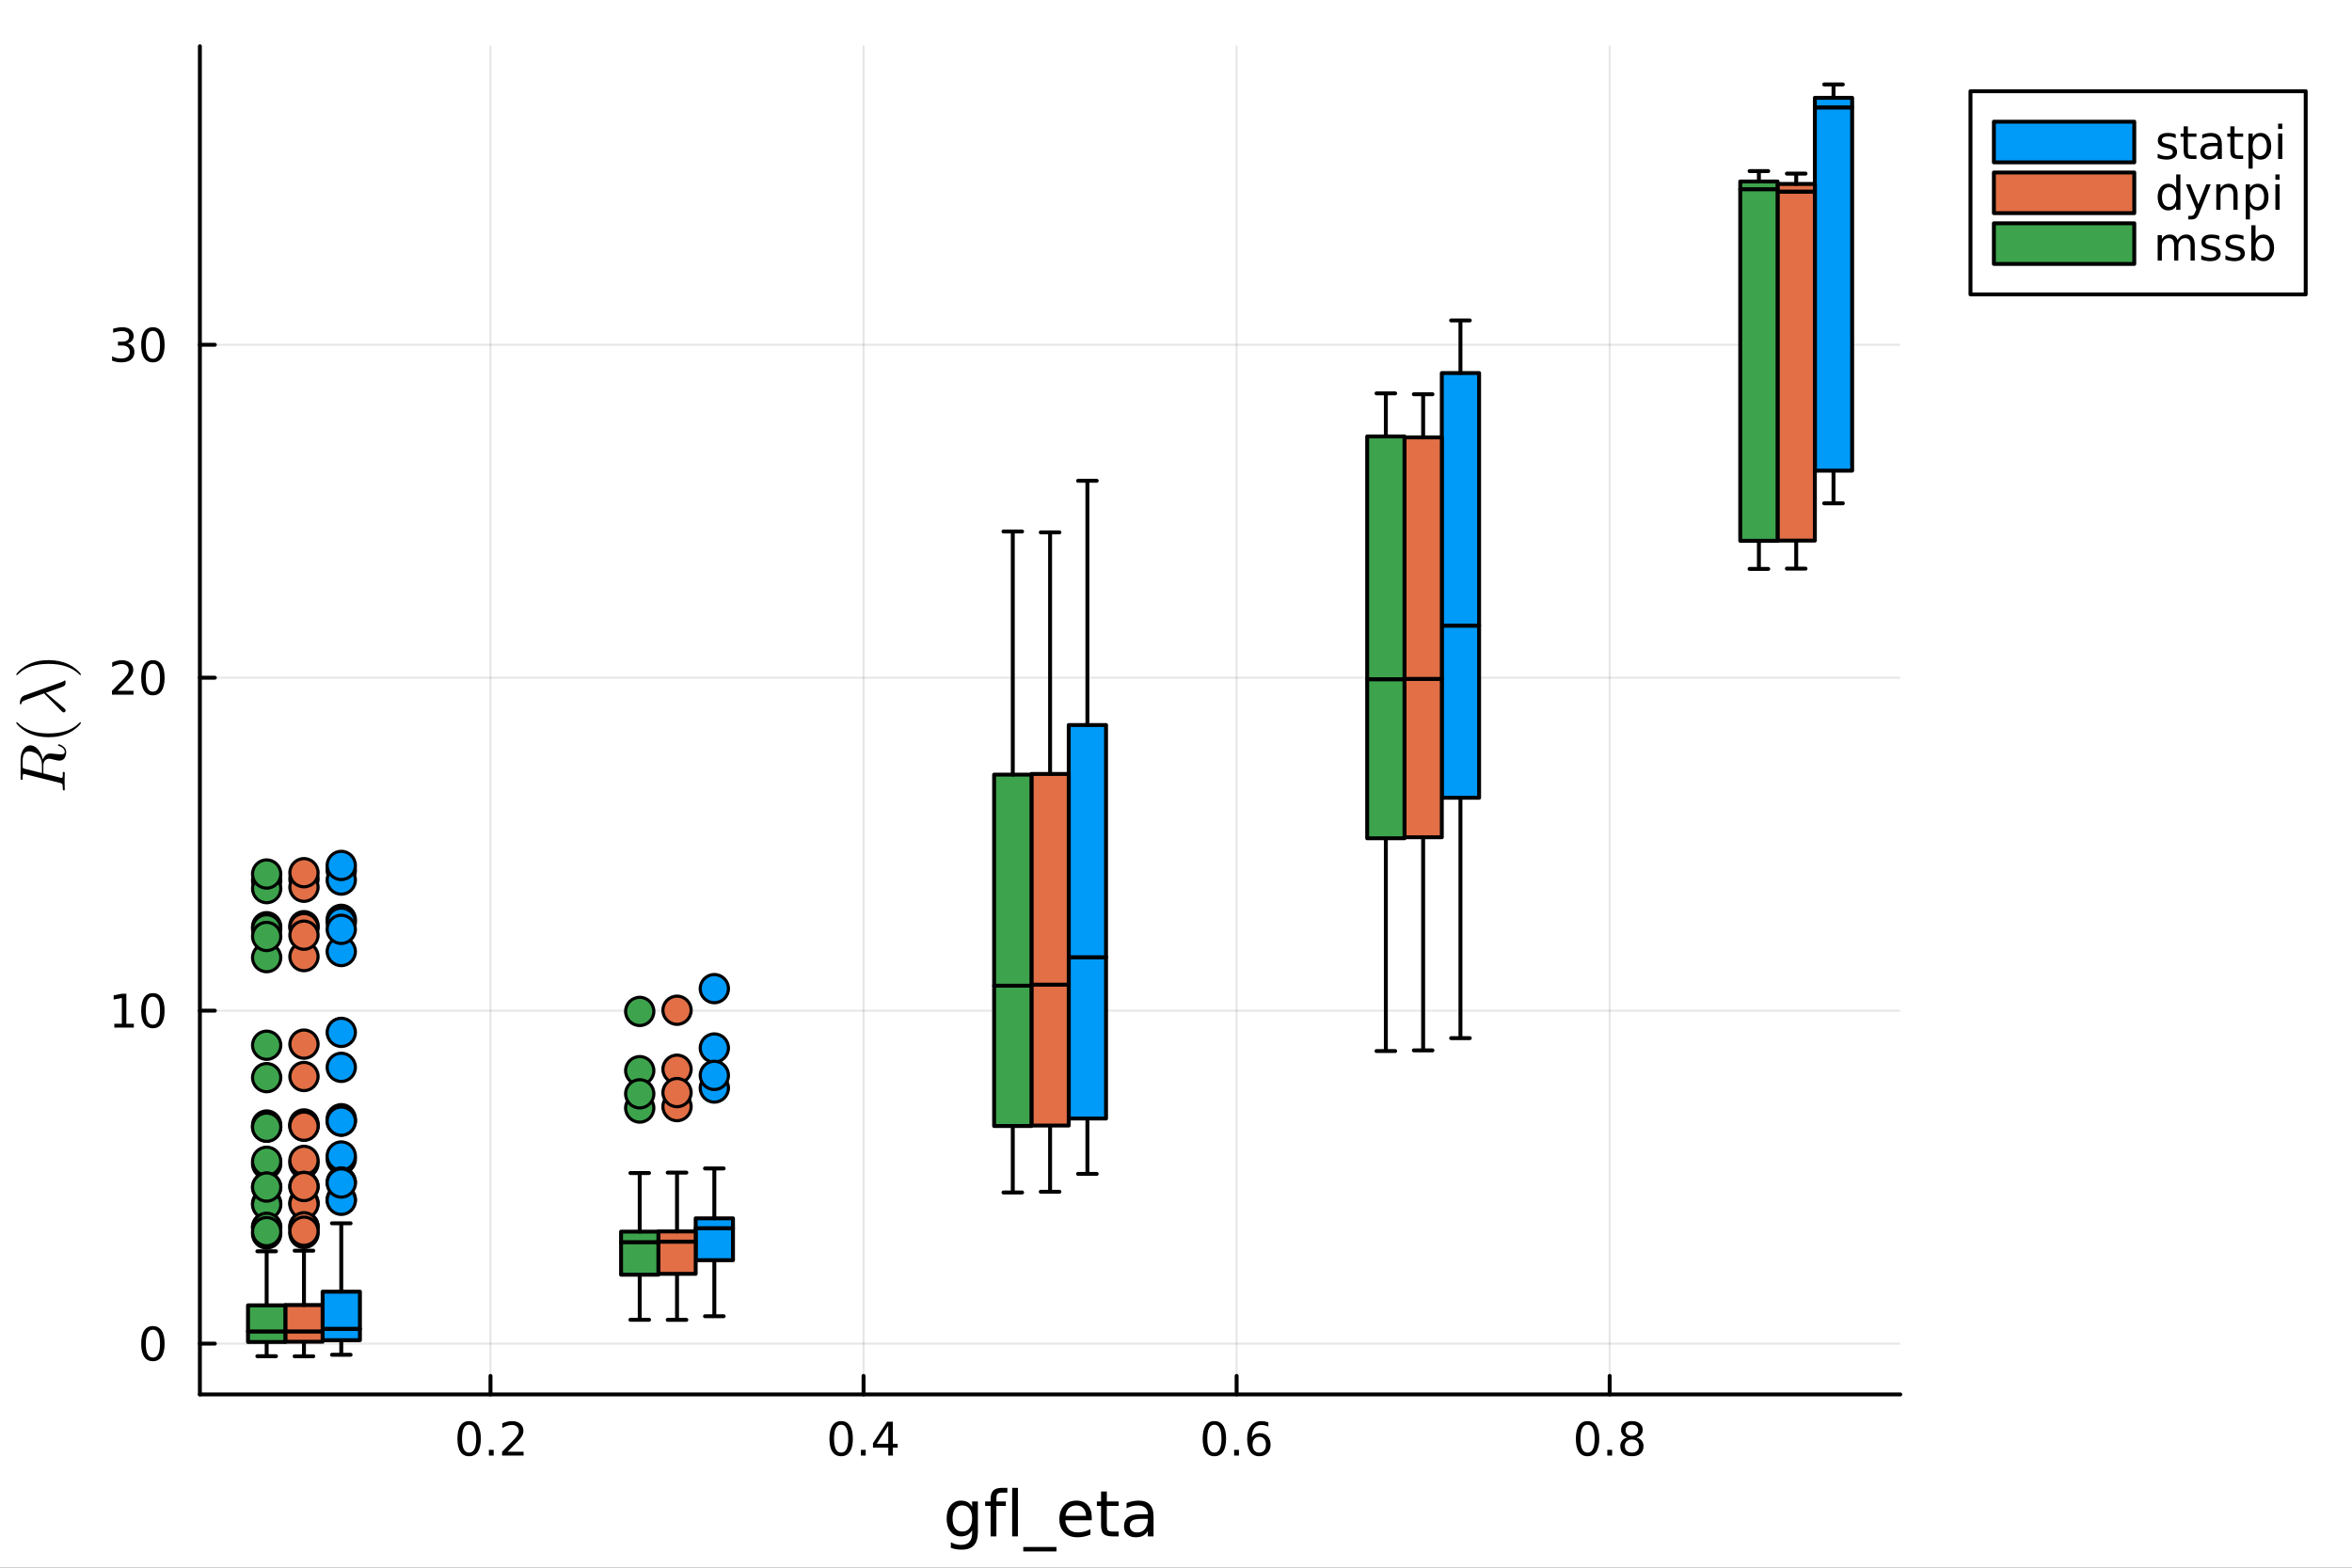<?xml version="1.0" encoding="utf-8"?>
<svg xmlns="http://www.w3.org/2000/svg" xmlns:xlink="http://www.w3.org/1999/xlink" width="600" height="400" viewBox="0 0 2400 1600">
<rect x="0" y="0" width="2400" height="1600" fill="#333333" stroke="none"/>
<defs>
  <clipPath id="clip390">
    <rect x="0" y="0" width="2400" height="1600"/>
  </clipPath>
</defs>
<path clip-path="url(#clip390)" d="M0 1600 L2400 1600 L2400 0 L0 0  Z" fill="#ffffff" fill-rule="evenodd" fill-opacity="1"/>
<defs>
  <clipPath id="clip391">
    <rect x="480" y="0" width="1681" height="1600"/>
  </clipPath>
</defs>
<path clip-path="url(#clip390)" d="M203.964 1423.18 L1939.08 1423.18 L1939.08 47.244 L203.964 47.244  Z" fill="#ffffff" fill-rule="evenodd" fill-opacity="1"/>
<defs>
  <clipPath id="clip392">
    <rect x="203" y="47" width="1736" height="1377"/>
  </clipPath>
</defs>
<polyline clip-path="url(#clip392)" style="stroke:#000000; stroke-linecap:round; stroke-linejoin:round; stroke-width:2; stroke-opacity:0.1; fill:none" points="500.509,1423.18 500.509,47.244 "/>
<polyline clip-path="url(#clip392)" style="stroke:#000000; stroke-linecap:round; stroke-linejoin:round; stroke-width:2; stroke-opacity:0.1; fill:none" points="881.182,1423.18 881.182,47.244 "/>
<polyline clip-path="url(#clip392)" style="stroke:#000000; stroke-linecap:round; stroke-linejoin:round; stroke-width:2; stroke-opacity:0.1; fill:none" points="1261.86,1423.18 1261.86,47.244 "/>
<polyline clip-path="url(#clip392)" style="stroke:#000000; stroke-linecap:round; stroke-linejoin:round; stroke-width:2; stroke-opacity:0.1; fill:none" points="1642.53,1423.18 1642.53,47.244 "/>
<polyline clip-path="url(#clip390)" style="stroke:#000000; stroke-linecap:round; stroke-linejoin:round; stroke-width:4; stroke-opacity:1; fill:none" points="203.964,1423.18 1939.08,1423.18 "/>
<polyline clip-path="url(#clip390)" style="stroke:#000000; stroke-linecap:round; stroke-linejoin:round; stroke-width:4; stroke-opacity:1; fill:none" points="500.509,1423.18 500.509,1404.28 "/>
<polyline clip-path="url(#clip390)" style="stroke:#000000; stroke-linecap:round; stroke-linejoin:round; stroke-width:4; stroke-opacity:1; fill:none" points="881.182,1423.18 881.182,1404.28 "/>
<polyline clip-path="url(#clip390)" style="stroke:#000000; stroke-linecap:round; stroke-linejoin:round; stroke-width:4; stroke-opacity:1; fill:none" points="1261.86,1423.18 1261.86,1404.28 "/>
<polyline clip-path="url(#clip390)" style="stroke:#000000; stroke-linecap:round; stroke-linejoin:round; stroke-width:4; stroke-opacity:1; fill:none" points="1642.53,1423.18 1642.53,1404.28 "/>
<path clip-path="url(#clip390)" d="M478.691 1454.1 Q475.08 1454.1 473.252 1457.66 Q471.446 1461.2 471.446 1468.33 Q471.446 1475.44 473.252 1479.01 Q475.08 1482.55 478.691 1482.55 Q482.326 1482.55 484.131 1479.01 Q485.96 1475.44 485.96 1468.33 Q485.96 1461.2 484.131 1457.66 Q482.326 1454.1 478.691 1454.1 M478.691 1450.39 Q484.502 1450.39 487.557 1455 Q490.636 1459.58 490.636 1468.33 Q490.636 1477.06 487.557 1481.67 Q484.502 1486.25 478.691 1486.25 Q472.881 1486.25 469.803 1481.67 Q466.747 1477.06 466.747 1468.33 Q466.747 1459.58 469.803 1455 Q472.881 1450.39 478.691 1450.39 Z" fill="#000000" fill-rule="nonzero" fill-opacity="1" /><path clip-path="url(#clip390)" d="M498.853 1479.7 L503.738 1479.7 L503.738 1485.58 L498.853 1485.58 L498.853 1479.7 Z" fill="#000000" fill-rule="nonzero" fill-opacity="1" /><path clip-path="url(#clip390)" d="M517.951 1481.64 L534.27 1481.64 L534.27 1485.58 L512.326 1485.58 L512.326 1481.64 Q514.988 1478.89 519.571 1474.26 Q524.177 1469.61 525.358 1468.27 Q527.603 1465.74 528.483 1464.01 Q529.386 1462.25 529.386 1460.56 Q529.386 1457.8 527.441 1456.07 Q525.52 1454.33 522.418 1454.33 Q520.219 1454.33 517.765 1455.09 Q515.335 1455.86 512.557 1457.41 L512.557 1452.69 Q515.381 1451.55 517.835 1450.97 Q520.288 1450.39 522.326 1450.39 Q527.696 1450.39 530.89 1453.08 Q534.085 1455.77 534.085 1460.26 Q534.085 1462.39 533.275 1464.31 Q532.488 1466.2 530.381 1468.8 Q529.802 1469.47 526.7 1472.69 Q523.599 1475.88 517.951 1481.64 Z" fill="#000000" fill-rule="nonzero" fill-opacity="1" /><path clip-path="url(#clip390)" d="M858.324 1454.1 Q854.713 1454.1 852.884 1457.66 Q851.078 1461.2 851.078 1468.33 Q851.078 1475.44 852.884 1479.01 Q854.713 1482.55 858.324 1482.55 Q861.958 1482.55 863.763 1479.01 Q865.592 1475.44 865.592 1468.33 Q865.592 1461.2 863.763 1457.66 Q861.958 1454.1 858.324 1454.1 M858.324 1450.39 Q864.134 1450.39 867.189 1455 Q870.268 1459.58 870.268 1468.33 Q870.268 1477.06 867.189 1481.67 Q864.134 1486.25 858.324 1486.25 Q852.514 1486.25 849.435 1481.67 Q846.379 1477.06 846.379 1468.33 Q846.379 1459.58 849.435 1455 Q852.514 1450.39 858.324 1450.39 Z" fill="#000000" fill-rule="nonzero" fill-opacity="1" /><path clip-path="url(#clip390)" d="M878.486 1479.7 L883.37 1479.7 L883.37 1485.58 L878.486 1485.58 L878.486 1479.7 Z" fill="#000000" fill-rule="nonzero" fill-opacity="1" /><path clip-path="url(#clip390)" d="M906.402 1455.09 L894.597 1473.54 L906.402 1473.54 L906.402 1455.09 M905.175 1451.02 L911.055 1451.02 L911.055 1473.54 L915.985 1473.54 L915.985 1477.43 L911.055 1477.43 L911.055 1485.58 L906.402 1485.58 L906.402 1477.43 L890.8 1477.43 L890.8 1472.92 L905.175 1451.02 Z" fill="#000000" fill-rule="nonzero" fill-opacity="1" /><path clip-path="url(#clip390)" d="M1239.16 1454.1 Q1235.55 1454.1 1233.72 1457.66 Q1231.91 1461.2 1231.91 1468.33 Q1231.91 1475.44 1233.72 1479.01 Q1235.55 1482.55 1239.16 1482.55 Q1242.79 1482.55 1244.6 1479.01 Q1246.43 1475.44 1246.43 1468.33 Q1246.43 1461.2 1244.6 1457.66 Q1242.79 1454.1 1239.16 1454.1 M1239.16 1450.39 Q1244.97 1450.39 1248.03 1455 Q1251.1 1459.58 1251.1 1468.33 Q1251.1 1477.06 1248.03 1481.67 Q1244.97 1486.25 1239.16 1486.25 Q1233.35 1486.25 1230.27 1481.67 Q1227.22 1477.06 1227.22 1468.33 Q1227.22 1459.58 1230.27 1455 Q1233.35 1450.39 1239.16 1450.39 Z" fill="#000000" fill-rule="nonzero" fill-opacity="1" /><path clip-path="url(#clip390)" d="M1259.32 1479.7 L1264.21 1479.7 L1264.21 1485.58 L1259.32 1485.58 L1259.32 1479.7 Z" fill="#000000" fill-rule="nonzero" fill-opacity="1" /><path clip-path="url(#clip390)" d="M1284.97 1466.44 Q1281.82 1466.44 1279.97 1468.59 Q1278.14 1470.74 1278.14 1474.49 Q1278.14 1478.22 1279.97 1480.39 Q1281.82 1482.55 1284.97 1482.55 Q1288.12 1482.55 1289.95 1480.39 Q1291.8 1478.22 1291.8 1474.49 Q1291.8 1470.74 1289.95 1468.59 Q1288.12 1466.44 1284.97 1466.44 M1294.25 1451.78 L1294.25 1456.04 Q1292.49 1455.21 1290.69 1454.77 Q1288.9 1454.33 1287.15 1454.33 Q1282.52 1454.33 1280.06 1457.45 Q1277.63 1460.58 1277.28 1466.9 Q1278.65 1464.89 1280.71 1463.82 Q1282.77 1462.73 1285.25 1462.73 Q1290.46 1462.73 1293.46 1465.9 Q1296.5 1469.05 1296.5 1474.49 Q1296.5 1479.82 1293.35 1483.03 Q1290.2 1486.25 1284.97 1486.25 Q1278.97 1486.25 1275.8 1481.67 Q1272.63 1477.06 1272.63 1468.33 Q1272.63 1460.14 1276.52 1455.28 Q1280.41 1450.39 1286.96 1450.39 Q1288.72 1450.39 1290.5 1450.74 Q1292.31 1451.09 1294.25 1451.78 Z" fill="#000000" fill-rule="nonzero" fill-opacity="1" /><path clip-path="url(#clip390)" d="M1619.96 1454.1 Q1616.35 1454.1 1614.52 1457.66 Q1612.72 1461.2 1612.72 1468.33 Q1612.72 1475.44 1614.52 1479.01 Q1616.35 1482.55 1619.96 1482.55 Q1623.59 1482.55 1625.4 1479.01 Q1627.23 1475.44 1627.23 1468.33 Q1627.23 1461.2 1625.4 1457.66 Q1623.59 1454.1 1619.96 1454.1 M1619.96 1450.39 Q1625.77 1450.39 1628.83 1455 Q1631.91 1459.58 1631.91 1468.33 Q1631.91 1477.06 1628.83 1481.67 Q1625.77 1486.25 1619.96 1486.25 Q1614.15 1486.25 1611.07 1481.67 Q1608.02 1477.06 1608.02 1468.33 Q1608.02 1459.58 1611.07 1455 Q1614.15 1450.39 1619.96 1450.39 Z" fill="#000000" fill-rule="nonzero" fill-opacity="1" /><path clip-path="url(#clip390)" d="M1640.12 1479.7 L1645.01 1479.7 L1645.01 1485.58 L1640.12 1485.58 L1640.12 1479.7 Z" fill="#000000" fill-rule="nonzero" fill-opacity="1" /><path clip-path="url(#clip390)" d="M1665.19 1469.17 Q1661.86 1469.17 1659.94 1470.95 Q1658.04 1472.73 1658.04 1475.86 Q1658.04 1478.98 1659.94 1480.77 Q1661.86 1482.55 1665.19 1482.55 Q1668.53 1482.55 1670.45 1480.77 Q1672.37 1478.96 1672.37 1475.86 Q1672.37 1472.73 1670.45 1470.95 Q1668.55 1469.17 1665.19 1469.17 M1660.52 1467.18 Q1657.51 1466.44 1655.82 1464.38 Q1654.15 1462.32 1654.15 1459.35 Q1654.15 1455.21 1657.09 1452.8 Q1660.05 1450.39 1665.19 1450.39 Q1670.35 1450.39 1673.29 1452.8 Q1676.23 1455.21 1676.23 1459.35 Q1676.23 1462.32 1674.54 1464.38 Q1672.88 1466.44 1669.89 1467.18 Q1673.27 1467.96 1675.15 1470.26 Q1677.04 1472.55 1677.04 1475.86 Q1677.04 1480.88 1673.97 1483.57 Q1670.91 1486.25 1665.19 1486.25 Q1659.47 1486.25 1656.4 1483.57 Q1653.34 1480.88 1653.34 1475.86 Q1653.34 1472.55 1655.24 1470.26 Q1657.14 1467.96 1660.52 1467.18 M1658.8 1459.79 Q1658.8 1462.48 1660.47 1463.98 Q1662.16 1465.49 1665.19 1465.49 Q1668.2 1465.49 1669.89 1463.98 Q1671.6 1462.48 1671.6 1459.79 Q1671.6 1457.11 1669.89 1455.6 Q1668.2 1454.1 1665.19 1454.1 Q1662.16 1454.1 1660.47 1455.6 Q1658.8 1457.11 1658.8 1459.79 Z" fill="#000000" fill-rule="nonzero" fill-opacity="1" /><path clip-path="url(#clip390)" d="M991.964 1549.81 Q991.964 1543.44 989.322 1539.94 Q986.712 1536.44 981.97 1536.44 Q977.259 1536.44 974.617 1539.94 Q972.007 1543.44 972.007 1549.81 Q972.007 1556.14 974.617 1559.64 Q977.259 1563.14 981.97 1563.14 Q986.712 1563.14 989.322 1559.64 Q991.964 1556.14 991.964 1549.81 M997.82 1563.62 Q997.82 1572.72 993.778 1577.15 Q989.736 1581.6 981.397 1581.6 Q978.309 1581.6 975.572 1581.13 Q972.835 1580.68 970.257 1579.72 L970.257 1574.03 Q972.835 1575.43 975.349 1576.1 Q977.864 1576.76 980.474 1576.76 Q986.235 1576.76 989.099 1573.74 Q991.964 1570.75 991.964 1564.67 L991.964 1561.77 Q990.15 1564.92 987.317 1566.48 Q984.484 1568.04 980.537 1568.04 Q973.981 1568.04 969.97 1563.05 Q965.96 1558.05 965.96 1549.81 Q965.96 1541.53 969.97 1536.53 Q973.981 1531.54 980.537 1531.54 Q984.484 1531.54 987.317 1533.1 Q990.15 1534.66 991.964 1537.81 L991.964 1532.4 L997.82 1532.4 L997.82 1563.62 Z" fill="#000000" fill-rule="nonzero" fill-opacity="1" /><path clip-path="url(#clip390)" d="M1027.93 1518.52 L1027.93 1523.39 L1022.33 1523.39 Q1019.18 1523.39 1017.94 1524.66 Q1016.73 1525.93 1016.73 1529.24 L1016.73 1532.4 L1026.37 1532.4 L1026.37 1536.95 L1016.73 1536.95 L1016.73 1568.04 L1010.84 1568.04 L1010.84 1536.95 L1005.24 1536.95 L1005.24 1532.4 L1010.84 1532.4 L1010.84 1529.91 Q1010.84 1523.96 1013.61 1521.26 Q1016.38 1518.52 1022.39 1518.52 L1027.93 1518.52 Z" fill="#000000" fill-rule="nonzero" fill-opacity="1" /><path clip-path="url(#clip390)" d="M1032.83 1518.52 L1038.69 1518.52 L1038.69 1568.04 L1032.83 1568.04 L1032.83 1518.52 Z" fill="#000000" fill-rule="nonzero" fill-opacity="1" /><path clip-path="url(#clip390)" d="M1078.03 1578.87 L1078.03 1583.42 L1044.16 1583.42 L1044.16 1578.87 L1078.03 1578.87 Z" fill="#000000" fill-rule="nonzero" fill-opacity="1" /><path clip-path="url(#clip390)" d="M1114.03 1548.76 L1114.03 1551.62 L1087.1 1551.62 Q1087.48 1557.67 1090.73 1560.85 Q1094.01 1564 1099.83 1564 Q1103.2 1564 1106.36 1563.17 Q1109.54 1562.35 1112.66 1560.69 L1112.66 1566.23 Q1109.51 1567.57 1106.2 1568.27 Q1102.89 1568.97 1099.48 1568.97 Q1090.95 1568.97 1085.95 1564 Q1080.99 1559.04 1080.99 1550.57 Q1080.99 1541.82 1085.7 1536.69 Q1090.44 1531.54 1098.46 1531.54 Q1105.66 1531.54 1109.82 1536.18 Q1114.03 1540.8 1114.03 1548.76 M1108.17 1547.04 Q1108.11 1542.23 1105.46 1539.37 Q1102.85 1536.5 1098.53 1536.5 Q1093.62 1536.5 1090.66 1539.27 Q1087.74 1542.04 1087.29 1547.07 L1108.17 1547.04 Z" fill="#000000" fill-rule="nonzero" fill-opacity="1" /><path clip-path="url(#clip390)" d="M1129.43 1522.27 L1129.43 1532.4 L1141.49 1532.4 L1141.49 1536.95 L1129.43 1536.95 L1129.43 1556.3 Q1129.43 1560.66 1130.61 1561.9 Q1131.82 1563.14 1135.48 1563.14 L1141.49 1563.14 L1141.49 1568.04 L1135.48 1568.04 Q1128.7 1568.04 1126.12 1565.53 Q1123.54 1562.98 1123.54 1556.3 L1123.54 1536.95 L1119.25 1536.95 L1119.25 1532.4 L1123.54 1532.4 L1123.54 1522.27 L1129.43 1522.27 Z" fill="#000000" fill-rule="nonzero" fill-opacity="1" /><path clip-path="url(#clip390)" d="M1165.4 1550.12 Q1158.3 1550.12 1155.56 1551.75 Q1152.83 1553.37 1152.83 1557.29 Q1152.83 1560.4 1154.86 1562.25 Q1156.93 1564.07 1160.46 1564.07 Q1165.33 1564.07 1168.26 1560.63 Q1171.22 1557.16 1171.22 1551.43 L1171.22 1550.12 L1165.4 1550.12 M1177.08 1547.71 L1177.08 1568.04 L1171.22 1568.04 L1171.22 1562.63 Q1169.22 1565.88 1166.23 1567.44 Q1163.23 1568.97 1158.9 1568.97 Q1153.43 1568.97 1150.18 1565.91 Q1146.97 1562.82 1146.97 1557.67 Q1146.97 1551.65 1150.98 1548.6 Q1155.02 1545.54 1163.01 1545.54 L1171.22 1545.54 L1171.22 1544.97 Q1171.22 1540.93 1168.55 1538.73 Q1165.91 1536.5 1161.1 1536.5 Q1158.05 1536.5 1155.15 1537.23 Q1152.25 1537.97 1149.58 1539.43 L1149.58 1534.02 Q1152.79 1532.78 1155.82 1532.17 Q1158.84 1531.54 1161.71 1531.54 Q1169.44 1531.54 1173.26 1535.55 Q1177.08 1539.56 1177.08 1547.71 Z" fill="#000000" fill-rule="nonzero" fill-opacity="1" /><polyline clip-path="url(#clip392)" style="stroke:#000000; stroke-linecap:round; stroke-linejoin:round; stroke-width:2; stroke-opacity:0.1; fill:none" points="203.964,1371.32 1939.08,1371.32 "/>
<polyline clip-path="url(#clip392)" style="stroke:#000000; stroke-linecap:round; stroke-linejoin:round; stroke-width:2; stroke-opacity:0.1; fill:none" points="203.964,1031.5 1939.08,1031.5 "/>
<polyline clip-path="url(#clip392)" style="stroke:#000000; stroke-linecap:round; stroke-linejoin:round; stroke-width:2; stroke-opacity:0.1; fill:none" points="203.964,691.691 1939.08,691.691 "/>
<polyline clip-path="url(#clip392)" style="stroke:#000000; stroke-linecap:round; stroke-linejoin:round; stroke-width:2; stroke-opacity:0.1; fill:none" points="203.964,351.879 1939.08,351.879 "/>
<polyline clip-path="url(#clip390)" style="stroke:#000000; stroke-linecap:round; stroke-linejoin:round; stroke-width:4; stroke-opacity:1; fill:none" points="203.964,1423.18 203.964,47.244 "/>
<polyline clip-path="url(#clip390)" style="stroke:#000000; stroke-linecap:round; stroke-linejoin:round; stroke-width:4; stroke-opacity:1; fill:none" points="203.964,1371.32 219.223,1371.32 "/>
<polyline clip-path="url(#clip390)" style="stroke:#000000; stroke-linecap:round; stroke-linejoin:round; stroke-width:4; stroke-opacity:1; fill:none" points="203.964,1031.5 219.223,1031.5 "/>
<polyline clip-path="url(#clip390)" style="stroke:#000000; stroke-linecap:round; stroke-linejoin:round; stroke-width:4; stroke-opacity:1; fill:none" points="203.964,691.691 219.223,691.691 "/>
<polyline clip-path="url(#clip390)" style="stroke:#000000; stroke-linecap:round; stroke-linejoin:round; stroke-width:4; stroke-opacity:1; fill:none" points="203.964,351.879 219.223,351.879 "/>
<path clip-path="url(#clip390)" d="M156.019 1357.11 Q152.408 1357.11 150.579 1360.68 Q148.774 1364.22 148.774 1371.35 Q148.774 1378.46 150.579 1382.02 Q152.408 1385.56 156.019 1385.56 Q159.653 1385.56 161.459 1382.02 Q163.288 1378.46 163.288 1371.35 Q163.288 1364.22 161.459 1360.68 Q159.653 1357.11 156.019 1357.11 M156.019 1353.41 Q161.829 1353.41 164.885 1358.02 Q167.964 1362.6 167.964 1371.35 Q167.964 1380.08 164.885 1384.68 Q161.829 1389.27 156.019 1389.27 Q150.209 1389.27 147.13 1384.68 Q144.075 1380.08 144.075 1371.35 Q144.075 1362.6 147.13 1358.02 Q150.209 1353.41 156.019 1353.41 Z" fill="#000000" fill-rule="nonzero" fill-opacity="1" /><path clip-path="url(#clip390)" d="M116.668 1044.85 L124.306 1044.85 L124.306 1018.48 L115.996 1020.15 L115.996 1015.89 L124.26 1014.22 L128.936 1014.22 L128.936 1044.85 L136.575 1044.85 L136.575 1048.78 L116.668 1048.78 L116.668 1044.85 Z" fill="#000000" fill-rule="nonzero" fill-opacity="1" /><path clip-path="url(#clip390)" d="M156.019 1017.3 Q152.408 1017.3 150.579 1020.87 Q148.774 1024.41 148.774 1031.54 Q148.774 1038.64 150.579 1042.21 Q152.408 1045.75 156.019 1045.75 Q159.653 1045.75 161.459 1042.21 Q163.288 1038.64 163.288 1031.54 Q163.288 1024.41 161.459 1020.87 Q159.653 1017.3 156.019 1017.3 M156.019 1013.6 Q161.829 1013.6 164.885 1018.2 Q167.964 1022.79 167.964 1031.54 Q167.964 1040.26 164.885 1044.87 Q161.829 1049.45 156.019 1049.45 Q150.209 1049.45 147.13 1044.87 Q144.075 1040.26 144.075 1031.54 Q144.075 1022.79 147.13 1018.2 Q150.209 1013.6 156.019 1013.6 Z" fill="#000000" fill-rule="nonzero" fill-opacity="1" /><path clip-path="url(#clip390)" d="M119.885 705.036 L136.204 705.036 L136.204 708.971 L114.26 708.971 L114.26 705.036 Q116.922 702.281 121.505 697.652 Q126.112 692.999 127.292 691.656 Q129.538 689.133 130.417 687.397 Q131.32 685.638 131.32 683.948 Q131.32 681.194 129.376 679.457 Q127.455 677.721 124.353 677.721 Q122.154 677.721 119.7 678.485 Q117.269 679.249 114.492 680.8 L114.492 676.078 Q117.316 674.944 119.769 674.365 Q122.223 673.786 124.26 673.786 Q129.63 673.786 132.825 676.471 Q136.019 679.157 136.019 683.647 Q136.019 685.777 135.209 687.698 Q134.422 689.596 132.316 692.189 Q131.737 692.86 128.635 696.078 Q125.533 699.272 119.885 705.036 Z" fill="#000000" fill-rule="nonzero" fill-opacity="1" /><path clip-path="url(#clip390)" d="M156.019 677.49 Q152.408 677.49 150.579 681.055 Q148.774 684.596 148.774 691.726 Q148.774 698.832 150.579 702.397 Q152.408 705.939 156.019 705.939 Q159.653 705.939 161.459 702.397 Q163.288 698.832 163.288 691.726 Q163.288 684.596 161.459 681.055 Q159.653 677.49 156.019 677.49 M156.019 673.786 Q161.829 673.786 164.885 678.393 Q167.964 682.976 167.964 691.726 Q167.964 700.453 164.885 705.059 Q161.829 709.642 156.019 709.642 Q150.209 709.642 147.13 705.059 Q144.075 700.453 144.075 691.726 Q144.075 682.976 147.13 678.393 Q150.209 673.786 156.019 673.786 Z" fill="#000000" fill-rule="nonzero" fill-opacity="1" /><path clip-path="url(#clip390)" d="M130.024 350.525 Q133.38 351.243 135.255 353.511 Q137.154 355.78 137.154 359.113 Q137.154 364.229 133.635 367.03 Q130.117 369.83 123.635 369.83 Q121.459 369.83 119.144 369.391 Q116.853 368.974 114.399 368.117 L114.399 363.604 Q116.343 364.738 118.658 365.317 Q120.973 365.895 123.496 365.895 Q127.894 365.895 130.186 364.159 Q132.501 362.423 132.501 359.113 Q132.501 356.057 130.348 354.344 Q128.218 352.608 124.399 352.608 L120.371 352.608 L120.371 348.766 L124.584 348.766 Q128.033 348.766 129.862 347.4 Q131.691 346.011 131.691 343.419 Q131.691 340.757 129.792 339.344 Q127.917 337.909 124.399 337.909 Q122.478 337.909 120.279 338.326 Q118.08 338.743 115.441 339.622 L115.441 335.456 Q118.103 334.715 120.418 334.344 Q122.755 333.974 124.816 333.974 Q130.14 333.974 133.242 336.405 Q136.343 338.812 136.343 342.932 Q136.343 345.803 134.7 347.793 Q133.056 349.761 130.024 350.525 Z" fill="#000000" fill-rule="nonzero" fill-opacity="1" /><path clip-path="url(#clip390)" d="M156.019 337.678 Q152.408 337.678 150.579 341.243 Q148.774 344.784 148.774 351.914 Q148.774 359.02 150.579 362.585 Q152.408 366.127 156.019 366.127 Q159.653 366.127 161.459 362.585 Q163.288 359.02 163.288 351.914 Q163.288 344.784 161.459 341.243 Q159.653 337.678 156.019 337.678 M156.019 333.974 Q161.829 333.974 164.885 338.581 Q167.964 343.164 167.964 351.914 Q167.964 360.641 164.885 365.247 Q161.829 369.83 156.019 369.83 Q150.209 369.83 147.13 365.247 Q144.075 360.641 144.075 351.914 Q144.075 343.164 147.13 338.581 Q150.209 333.974 156.019 333.974 Z" fill="#000000" fill-rule="nonzero" fill-opacity="1" /><path clip-path="url(#clip390)" d="M29.595 766.825 Q28.532 766.825 27.663 767.115 Q26.761 767.372 26.149 767.791 Q25.505 768.178 25.022 768.918 Q24.506 769.659 24.184 770.271 Q23.862 770.883 23.669 771.913 Q23.444 772.944 23.347 773.62 Q23.218 774.297 23.154 775.456 Q23.089 776.615 23.089 777.195 Q23.089 777.743 23.089 778.838 Q23.089 782.284 23.154 782.863 Q23.282 783.733 23.798 784.055 Q24.281 784.377 25.601 784.699 L42.799 788.983 L42.799 781.607 Q42.799 777.582 41.672 774.812 Q40.545 772.042 38.967 770.464 Q37.228 768.725 34.426 767.791 Q31.624 766.825 29.595 766.825 M59.965 759.643 Q60.319 759.643 61.124 759.933 Q61.929 760.19 63.057 760.835 Q64.152 761.479 65.15 762.348 Q66.148 763.218 66.825 764.603 Q67.533 765.988 67.533 767.566 Q67.533 767.952 67.501 768.339 Q67.501 768.725 67.34 769.691 Q67.211 770.625 66.954 771.398 Q66.728 772.171 66.181 773.137 Q65.665 774.103 64.957 774.78 Q64.216 775.424 63.057 775.875 Q61.865 776.326 60.416 776.326 Q59.128 776.326 54.812 775.263 Q51.141 774.329 50.239 774.329 Q49.24 774.329 48.306 774.651 Q47.373 774.941 46.406 775.682 Q45.44 776.39 44.86 777.904 Q44.248 779.417 44.248 781.543 L44.248 789.369 L61.736 793.749 Q61.769 793.749 62.219 793.846 Q62.638 793.942 62.864 793.942 Q63.282 793.942 63.54 793.685 Q63.797 793.395 63.926 792.686 Q64.023 791.978 64.055 791.43 Q64.055 790.85 64.055 789.659 Q64.055 788.177 64.313 787.92 Q64.474 787.791 64.764 787.791 Q65.215 787.791 65.537 787.92 Q65.826 788.016 65.923 788.274 Q66.02 788.499 66.052 788.66 Q66.084 788.822 66.084 789.111 L65.891 797.485 L66.084 805.794 Q66.084 806.728 65.343 806.728 Q64.699 806.728 64.442 806.503 Q64.152 806.277 64.12 805.987 Q64.055 805.697 64.055 804.957 Q64.055 803.346 63.959 802.38 Q63.862 801.414 63.733 800.802 Q63.572 800.158 63.121 799.836 Q62.67 799.482 62.284 799.321 Q61.865 799.16 60.931 798.934 L25.505 790.11 Q24.442 789.852 24.281 789.852 Q23.669 789.852 23.508 790.239 Q23.315 790.593 23.218 791.623 L23.089 794.135 Q23.089 794.908 23.057 795.23 Q23.025 795.52 22.864 795.746 Q22.703 795.971 22.349 795.971 Q21.447 795.971 21.253 795.585 Q21.028 795.198 21.028 794.071 L21.028 775.263 Q21.028 768.854 23.83 764.796 Q26.632 760.706 30.915 760.706 Q32.848 760.706 34.651 761.575 Q36.455 762.445 37.872 763.894 Q39.289 765.311 40.48 767.211 Q41.64 769.112 42.445 771.14 Q43.218 773.137 43.669 775.198 Q43.991 774.297 44.474 773.459 Q44.957 772.59 45.859 771.495 Q46.761 770.368 48.21 769.691 Q49.659 769.015 51.43 769.015 Q52.687 769.015 54.554 769.273 Q59.868 769.917 62.058 769.917 Q64.152 769.917 65.118 769.369 Q66.084 768.822 66.084 767.276 Q66.084 765.762 64.731 764.087 Q63.347 762.38 60.094 761.285 Q59.16 761.028 59.16 760.416 Q59.16 760.384 59.16 760.352 Q59.16 760.287 59.224 760.158 Q59.257 760.029 59.353 759.933 Q59.417 759.804 59.578 759.74 Q59.739 759.643 59.965 759.643 Z" fill="#000000" fill-rule="nonzero" fill-opacity="1" /><path clip-path="url(#clip390)" d="M49.595 752.406 Q38.452 752.406 29.466 748.251 Q25.698 746.48 22.542 744 Q19.386 741.52 18.001 739.878 Q16.616 738.235 16.616 737.784 Q16.616 737.14 17.26 737.108 Q17.582 737.108 18.387 737.977 Q29.208 748.605 49.595 748.573 Q70.045 748.573 80.448 738.235 Q81.575 737.108 81.929 737.108 Q82.573 737.108 82.573 737.784 Q82.573 738.235 81.253 739.813 Q79.933 741.391 76.905 743.839 Q73.878 746.287 70.174 748.058 Q61.189 752.406 49.595 752.406 Z" fill="#000000" fill-rule="nonzero" fill-opacity="1" /><path clip-path="url(#clip390)" d="M66.148 694.454 Q66.76 694.454 66.825 695.162 L66.825 696.612 Q66.825 698.093 66.599 698.737 Q66.374 699.381 65.343 700.122 Q64.699 700.573 61.704 701.7 Q58.677 702.795 54.103 704.405 Q49.53 705.983 46.825 707.046 L65.569 722.924 Q66.954 724.019 66.954 725.114 Q66.954 725.919 66.406 726.499 Q65.859 727.078 65.021 727.078 Q64.409 727.078 64.055 726.853 Q63.701 726.595 62.992 725.919 L44.925 707.69 L26.986 714.099 Q23.669 715.323 22.832 716.032 Q21.994 716.708 21.704 718.383 Q21.543 718.995 21.028 718.995 Q20.32 718.995 20.32 717.803 Q20.32 711.426 24.989 709.752 L62.509 696.289 Q64.667 695.549 65.569 694.776 Q65.987 694.454 66.148 694.454 Z" fill="#000000" fill-rule="nonzero" fill-opacity="1" /><path clip-path="url(#clip390)" d="M81.929 689.023 Q81.607 689.023 80.802 688.186 Q69.981 677.558 49.595 677.558 Q29.144 677.558 18.806 687.767 Q17.614 689.023 17.26 689.023 Q16.616 689.023 16.616 688.379 Q16.616 687.928 17.936 686.35 Q19.257 684.74 22.284 682.325 Q25.311 679.877 29.015 678.073 Q38.001 673.726 49.595 673.726 Q60.738 673.726 69.723 677.88 Q73.491 679.651 76.648 682.131 Q79.804 684.611 81.189 686.254 Q82.573 687.896 82.573 688.379 Q82.573 689.023 81.929 689.023 Z" fill="#000000" fill-rule="nonzero" fill-opacity="1" /><path clip-path="url(#clip392)" d="M348.239 1382.7 L338.722 1382.7 L357.756 1382.7 L348.239 1382.7 L348.239 1367.84 L348.239 1382.7  Z" fill="#009af9" fill-rule="evenodd" fill-opacity="1"/>
<polyline clip-path="url(#clip392)" style="stroke:#000000; stroke-linecap:round; stroke-linejoin:round; stroke-width:4; stroke-opacity:1; fill:none" points="348.239,1382.7 338.722,1382.7 357.756,1382.7 348.239,1382.7 348.239,1367.84 348.239,1382.7 "/>
<path clip-path="url(#clip392)" d="M367.273 1367.84 L367.273 1356.18 L329.205 1356.18 L329.205 1367.84 L367.273 1367.84 L367.273 1356.18 L367.273 1367.84  Z" fill="#009af9" fill-rule="evenodd" fill-opacity="1"/>
<polyline clip-path="url(#clip392)" style="stroke:#000000; stroke-linecap:round; stroke-linejoin:round; stroke-width:4; stroke-opacity:1; fill:none" points="367.273,1367.84 367.273,1356.18 329.205,1356.18 329.205,1367.84 367.273,1367.84 367.273,1356.18 367.273,1367.84 "/>
<path clip-path="url(#clip392)" d="M367.273 1318.29 L329.205 1318.29 L329.205 1356.18 L367.273 1356.18 L367.273 1318.29 L348.239 1318.29 L367.273 1318.29  Z" fill="#009af9" fill-rule="evenodd" fill-opacity="1"/>
<polyline clip-path="url(#clip392)" style="stroke:#000000; stroke-linecap:round; stroke-linejoin:round; stroke-width:4; stroke-opacity:1; fill:none" points="367.273,1318.29 329.205,1318.29 329.205,1356.18 367.273,1356.18 367.273,1318.29 348.239,1318.29 367.273,1318.29 "/>
<path clip-path="url(#clip392)" d="M348.239 1248.53 L338.722 1248.53 L357.756 1248.53 L348.239 1248.53 L348.239 1318.29 L348.239 1248.53  Z" fill="#009af9" fill-rule="evenodd" fill-opacity="1"/>
<polyline clip-path="url(#clip392)" style="stroke:#000000; stroke-linecap:round; stroke-linejoin:round; stroke-width:4; stroke-opacity:1; fill:none" points="348.239,1248.53 338.722,1248.53 357.756,1248.53 348.239,1248.53 348.239,1318.29 348.239,1248.53 "/>
<path clip-path="url(#clip392)" d="M728.913 1343.35 L719.396 1343.35 L738.43 1343.35 L728.913 1343.35 L728.913 1286.19 L728.913 1343.35  Z" fill="#009af9" fill-rule="evenodd" fill-opacity="1"/>
<polyline clip-path="url(#clip392)" style="stroke:#000000; stroke-linecap:round; stroke-linejoin:round; stroke-width:4; stroke-opacity:1; fill:none" points="728.913,1343.35 719.396,1343.35 738.43,1343.35 728.913,1343.35 728.913,1286.19 728.913,1343.35 "/>
<path clip-path="url(#clip392)" d="M747.947 1286.19 L747.947 1253.55 L709.879 1253.55 L709.879 1286.19 L747.947 1286.19 L747.947 1253.55 L747.947 1286.19  Z" fill="#009af9" fill-rule="evenodd" fill-opacity="1"/>
<polyline clip-path="url(#clip392)" style="stroke:#000000; stroke-linecap:round; stroke-linejoin:round; stroke-width:4; stroke-opacity:1; fill:none" points="747.947,1286.19 747.947,1253.55 709.879,1253.55 709.879,1286.19 747.947,1286.19 747.947,1253.55 747.947,1286.19 "/>
<path clip-path="url(#clip392)" d="M747.947 1243.46 L709.879 1243.46 L709.879 1253.55 L747.947 1253.55 L747.947 1243.46 L728.913 1243.46 L747.947 1243.46  Z" fill="#009af9" fill-rule="evenodd" fill-opacity="1"/>
<polyline clip-path="url(#clip392)" style="stroke:#000000; stroke-linecap:round; stroke-linejoin:round; stroke-width:4; stroke-opacity:1; fill:none" points="747.947,1243.46 709.879,1243.46 709.879,1253.55 747.947,1253.55 747.947,1243.46 728.913,1243.46 747.947,1243.46 "/>
<path clip-path="url(#clip392)" d="M728.913 1192.53 L719.396 1192.53 L738.43 1192.53 L728.913 1192.53 L728.913 1243.46 L728.913 1192.53  Z" fill="#009af9" fill-rule="evenodd" fill-opacity="1"/>
<polyline clip-path="url(#clip392)" style="stroke:#000000; stroke-linecap:round; stroke-linejoin:round; stroke-width:4; stroke-opacity:1; fill:none" points="728.913,1192.53 719.396,1192.53 738.43,1192.53 728.913,1192.53 728.913,1243.46 728.913,1192.53 "/>
<path clip-path="url(#clip392)" d="M1109.59 1198.09 L1100.07 1198.09 L1119.1 1198.09 L1109.59 1198.09 L1109.59 1141.58 L1109.59 1198.09  Z" fill="#009af9" fill-rule="evenodd" fill-opacity="1"/>
<polyline clip-path="url(#clip392)" style="stroke:#000000; stroke-linecap:round; stroke-linejoin:round; stroke-width:4; stroke-opacity:1; fill:none" points="1109.59,1198.09 1100.07,1198.09 1119.1,1198.09 1109.59,1198.09 1109.59,1141.58 1109.59,1198.09 "/>
<path clip-path="url(#clip392)" d="M1128.62 1141.58 L1128.62 976.998 L1090.55 976.998 L1090.55 1141.58 L1128.62 1141.58 L1128.62 976.998 L1128.62 1141.58  Z" fill="#009af9" fill-rule="evenodd" fill-opacity="1"/>
<polyline clip-path="url(#clip392)" style="stroke:#000000; stroke-linecap:round; stroke-linejoin:round; stroke-width:4; stroke-opacity:1; fill:none" points="1128.62,1141.58 1128.62,976.998 1090.55,976.998 1090.55,1141.58 1128.62,1141.58 1128.62,976.998 1128.62,1141.58 "/>
<path clip-path="url(#clip392)" d="M1128.62 739.983 L1090.55 739.983 L1090.55 976.998 L1128.62 976.998 L1128.62 739.983 L1109.59 739.983 L1128.62 739.983  Z" fill="#009af9" fill-rule="evenodd" fill-opacity="1"/>
<polyline clip-path="url(#clip392)" style="stroke:#000000; stroke-linecap:round; stroke-linejoin:round; stroke-width:4; stroke-opacity:1; fill:none" points="1128.62,739.983 1090.55,739.983 1090.55,976.998 1128.62,976.998 1128.62,739.983 1109.59,739.983 1128.62,739.983 "/>
<path clip-path="url(#clip392)" d="M1109.59 490.687 L1100.07 490.687 L1119.1 490.687 L1109.59 490.687 L1109.59 739.983 L1109.59 490.687  Z" fill="#009af9" fill-rule="evenodd" fill-opacity="1"/>
<polyline clip-path="url(#clip392)" style="stroke:#000000; stroke-linecap:round; stroke-linejoin:round; stroke-width:4; stroke-opacity:1; fill:none" points="1109.59,490.687 1100.07,490.687 1119.1,490.687 1109.59,490.687 1109.59,739.983 1109.59,490.687 "/>
<path clip-path="url(#clip392)" d="M1490.26 1059.54 L1480.74 1059.54 L1499.78 1059.54 L1490.26 1059.54 L1490.26 814.188 L1490.26 1059.54  Z" fill="#009af9" fill-rule="evenodd" fill-opacity="1"/>
<polyline clip-path="url(#clip392)" style="stroke:#000000; stroke-linecap:round; stroke-linejoin:round; stroke-width:4; stroke-opacity:1; fill:none" points="1490.26,1059.54 1480.74,1059.54 1499.78,1059.54 1490.26,1059.54 1490.26,814.188 1490.26,1059.54 "/>
<path clip-path="url(#clip392)" d="M1509.29 814.188 L1509.29 638.489 L1471.23 638.489 L1471.23 814.188 L1509.29 814.188 L1509.29 638.489 L1509.29 814.188  Z" fill="#009af9" fill-rule="evenodd" fill-opacity="1"/>
<polyline clip-path="url(#clip392)" style="stroke:#000000; stroke-linecap:round; stroke-linejoin:round; stroke-width:4; stroke-opacity:1; fill:none" points="1509.29,814.188 1509.29,638.489 1471.23,638.489 1471.23,814.188 1509.29,814.188 1509.29,638.489 1509.29,814.188 "/>
<path clip-path="url(#clip392)" d="M1509.29 380.748 L1471.23 380.748 L1471.23 638.489 L1509.29 638.489 L1509.29 380.748 L1490.26 380.748 L1509.29 380.748  Z" fill="#009af9" fill-rule="evenodd" fill-opacity="1"/>
<polyline clip-path="url(#clip392)" style="stroke:#000000; stroke-linecap:round; stroke-linejoin:round; stroke-width:4; stroke-opacity:1; fill:none" points="1509.29,380.748 1471.23,380.748 1471.23,638.489 1509.29,638.489 1509.29,380.748 1490.26,380.748 1509.29,380.748 "/>
<path clip-path="url(#clip392)" d="M1490.26 327.033 L1480.74 327.033 L1499.78 327.033 L1490.26 327.033 L1490.26 380.748 L1490.26 327.033  Z" fill="#009af9" fill-rule="evenodd" fill-opacity="1"/>
<polyline clip-path="url(#clip392)" style="stroke:#000000; stroke-linecap:round; stroke-linejoin:round; stroke-width:4; stroke-opacity:1; fill:none" points="1490.26,327.033 1480.74,327.033 1499.78,327.033 1490.26,327.033 1490.26,380.748 1490.26,327.033 "/>
<path clip-path="url(#clip392)" d="M1870.93 513.687 L1861.42 513.687 L1880.45 513.687 L1870.93 513.687 L1870.93 480.35 L1870.93 513.687  Z" fill="#009af9" fill-rule="evenodd" fill-opacity="1"/>
<polyline clip-path="url(#clip392)" style="stroke:#000000; stroke-linecap:round; stroke-linejoin:round; stroke-width:4; stroke-opacity:1; fill:none" points="1870.93,513.687 1861.42,513.687 1880.45,513.687 1870.93,513.687 1870.93,480.35 1870.93,513.687 "/>
<path clip-path="url(#clip392)" d="M1889.97 480.35 L1889.97 109.611 L1851.9 109.611 L1851.9 480.35 L1889.97 480.35 L1889.97 109.611 L1889.97 480.35  Z" fill="#009af9" fill-rule="evenodd" fill-opacity="1"/>
<polyline clip-path="url(#clip392)" style="stroke:#000000; stroke-linecap:round; stroke-linejoin:round; stroke-width:4; stroke-opacity:1; fill:none" points="1889.97,480.35 1889.97,109.611 1851.9,109.611 1851.9,480.35 1889.97,480.35 1889.97,109.611 1889.97,480.35 "/>
<path clip-path="url(#clip392)" d="M1889.97 99.845 L1851.9 99.845 L1851.9 109.611 L1889.97 109.611 L1889.97 99.845 L1870.93 99.845 L1889.97 99.845  Z" fill="#009af9" fill-rule="evenodd" fill-opacity="1"/>
<polyline clip-path="url(#clip392)" style="stroke:#000000; stroke-linecap:round; stroke-linejoin:round; stroke-width:4; stroke-opacity:1; fill:none" points="1889.97,99.845 1851.9,99.845 1851.9,109.611 1889.97,109.611 1889.97,99.845 1870.93,99.845 1889.97,99.845 "/>
<path clip-path="url(#clip392)" d="M1870.93 86.186 L1861.42 86.186 L1880.45 86.186 L1870.93 86.186 L1870.93 99.845 L1870.93 86.186  Z" fill="#009af9" fill-rule="evenodd" fill-opacity="1"/>
<polyline clip-path="url(#clip392)" style="stroke:#000000; stroke-linecap:round; stroke-linejoin:round; stroke-width:4; stroke-opacity:1; fill:none" points="1870.93,86.186 1861.42,86.186 1880.45,86.186 1870.93,86.186 1870.93,99.845 1870.93,86.186 "/>
<circle clip-path="url(#clip392)" cx="348.239" cy="1183.08" r="14.4" fill="#009af9" fill-rule="evenodd" fill-opacity="1" stroke="#000000" stroke-opacity="1" stroke-width="3.2"/>
<circle clip-path="url(#clip392)" cx="348.239" cy="888.341" r="14.4" fill="#009af9" fill-rule="evenodd" fill-opacity="1" stroke="#000000" stroke-opacity="1" stroke-width="3.2"/>
<circle clip-path="url(#clip392)" cx="348.239" cy="1141.78" r="14.4" fill="#009af9" fill-rule="evenodd" fill-opacity="1" stroke="#000000" stroke-opacity="1" stroke-width="3.2"/>
<circle clip-path="url(#clip392)" cx="348.239" cy="1144.07" r="14.4" fill="#009af9" fill-rule="evenodd" fill-opacity="1" stroke="#000000" stroke-opacity="1" stroke-width="3.2"/>
<circle clip-path="url(#clip392)" cx="348.239" cy="938.283" r="14.4" fill="#009af9" fill-rule="evenodd" fill-opacity="1" stroke="#000000" stroke-opacity="1" stroke-width="3.2"/>
<circle clip-path="url(#clip392)" cx="348.239" cy="1144.28" r="14.4" fill="#009af9" fill-rule="evenodd" fill-opacity="1" stroke="#000000" stroke-opacity="1" stroke-width="3.2"/>
<circle clip-path="url(#clip392)" cx="348.239" cy="898.223" r="14.4" fill="#009af9" fill-rule="evenodd" fill-opacity="1" stroke="#000000" stroke-opacity="1" stroke-width="3.2"/>
<circle clip-path="url(#clip392)" cx="348.239" cy="1179.82" r="14.4" fill="#009af9" fill-rule="evenodd" fill-opacity="1" stroke="#000000" stroke-opacity="1" stroke-width="3.2"/>
<circle clip-path="url(#clip392)" cx="348.239" cy="1224.3" r="14.4" fill="#009af9" fill-rule="evenodd" fill-opacity="1" stroke="#000000" stroke-opacity="1" stroke-width="3.2"/>
<circle clip-path="url(#clip392)" cx="348.239" cy="883.28" r="14.4" fill="#009af9" fill-rule="evenodd" fill-opacity="1" stroke="#000000" stroke-opacity="1" stroke-width="3.2"/>
<circle clip-path="url(#clip392)" cx="348.239" cy="1206.34" r="14.4" fill="#009af9" fill-rule="evenodd" fill-opacity="1" stroke="#000000" stroke-opacity="1" stroke-width="3.2"/>
<circle clip-path="url(#clip392)" cx="348.239" cy="941.221" r="14.4" fill="#009af9" fill-rule="evenodd" fill-opacity="1" stroke="#000000" stroke-opacity="1" stroke-width="3.2"/>
<circle clip-path="url(#clip392)" cx="348.239" cy="1225.05" r="14.4" fill="#009af9" fill-rule="evenodd" fill-opacity="1" stroke="#000000" stroke-opacity="1" stroke-width="3.2"/>
<circle clip-path="url(#clip392)" cx="348.239" cy="1089.33" r="14.4" fill="#009af9" fill-rule="evenodd" fill-opacity="1" stroke="#000000" stroke-opacity="1" stroke-width="3.2"/>
<circle clip-path="url(#clip392)" cx="348.239" cy="1053.64" r="14.4" fill="#009af9" fill-rule="evenodd" fill-opacity="1" stroke="#000000" stroke-opacity="1" stroke-width="3.2"/>
<circle clip-path="url(#clip392)" cx="348.239" cy="971.142" r="14.4" fill="#009af9" fill-rule="evenodd" fill-opacity="1" stroke="#000000" stroke-opacity="1" stroke-width="3.2"/>
<circle clip-path="url(#clip392)" cx="348.239" cy="948.504" r="14.4" fill="#009af9" fill-rule="evenodd" fill-opacity="1" stroke="#000000" stroke-opacity="1" stroke-width="3.2"/>
<circle clip-path="url(#clip392)" cx="348.239" cy="1207.4" r="14.4" fill="#009af9" fill-rule="evenodd" fill-opacity="1" stroke="#000000" stroke-opacity="1" stroke-width="3.2"/>
<circle clip-path="url(#clip392)" cx="728.913" cy="1009.01" r="14.4" fill="#009af9" fill-rule="evenodd" fill-opacity="1" stroke="#000000" stroke-opacity="1" stroke-width="3.2"/>
<circle clip-path="url(#clip392)" cx="728.913" cy="1069.61" r="14.4" fill="#009af9" fill-rule="evenodd" fill-opacity="1" stroke="#000000" stroke-opacity="1" stroke-width="3.2"/>
<circle clip-path="url(#clip392)" cx="728.913" cy="1110.46" r="14.4" fill="#009af9" fill-rule="evenodd" fill-opacity="1" stroke="#000000" stroke-opacity="1" stroke-width="3.2"/>
<circle clip-path="url(#clip392)" cx="728.913" cy="1097.55" r="14.4" fill="#009af9" fill-rule="evenodd" fill-opacity="1" stroke="#000000" stroke-opacity="1" stroke-width="3.2"/>
<polyline clip-path="url(#clip392)" style="stroke:#009af9; stroke-linecap:round; stroke-linejoin:round; stroke-width:0; stroke-opacity:1; fill:none" points="348.239,1382.7 338.722,1382.7 357.756,1382.7 348.239,1382.7 348.239,1367.84 "/>
<polyline clip-path="url(#clip392)" style="stroke:#009af9; stroke-linecap:round; stroke-linejoin:round; stroke-width:0; stroke-opacity:1; fill:none" points="367.273,1367.84 367.273,1356.18 329.205,1356.18 329.205,1367.84 367.273,1367.84 367.273,1356.18 "/>
<polyline clip-path="url(#clip392)" style="stroke:#009af9; stroke-linecap:round; stroke-linejoin:round; stroke-width:0; stroke-opacity:1; fill:none" points="367.273,1318.29 329.205,1318.29 329.205,1356.18 367.273,1356.18 367.273,1318.29 348.239,1318.29 "/>
<polyline clip-path="url(#clip392)" style="stroke:#009af9; stroke-linecap:round; stroke-linejoin:round; stroke-width:0; stroke-opacity:1; fill:none" points="348.239,1248.53 338.722,1248.53 357.756,1248.53 348.239,1248.53 348.239,1318.29 "/>
<polyline clip-path="url(#clip392)" style="stroke:#009af9; stroke-linecap:round; stroke-linejoin:round; stroke-width:0; stroke-opacity:1; fill:none" points="728.913,1343.35 719.396,1343.35 738.43,1343.35 728.913,1343.35 728.913,1286.19 "/>
<polyline clip-path="url(#clip392)" style="stroke:#009af9; stroke-linecap:round; stroke-linejoin:round; stroke-width:0; stroke-opacity:1; fill:none" points="747.947,1286.19 747.947,1253.55 709.879,1253.55 709.879,1286.19 747.947,1286.19 747.947,1253.55 "/>
<polyline clip-path="url(#clip392)" style="stroke:#009af9; stroke-linecap:round; stroke-linejoin:round; stroke-width:0; stroke-opacity:1; fill:none" points="747.947,1243.46 709.879,1243.46 709.879,1253.55 747.947,1253.55 747.947,1243.46 728.913,1243.46 "/>
<polyline clip-path="url(#clip392)" style="stroke:#009af9; stroke-linecap:round; stroke-linejoin:round; stroke-width:0; stroke-opacity:1; fill:none" points="728.913,1192.53 719.396,1192.53 738.43,1192.53 728.913,1192.53 728.913,1243.46 "/>
<polyline clip-path="url(#clip392)" style="stroke:#009af9; stroke-linecap:round; stroke-linejoin:round; stroke-width:0; stroke-opacity:1; fill:none" points="1109.59,1198.09 1100.07,1198.09 1119.1,1198.09 1109.59,1198.09 1109.59,1141.58 "/>
<polyline clip-path="url(#clip392)" style="stroke:#009af9; stroke-linecap:round; stroke-linejoin:round; stroke-width:0; stroke-opacity:1; fill:none" points="1128.62,1141.58 1128.62,976.998 1090.55,976.998 1090.55,1141.58 1128.62,1141.58 1128.62,976.998 "/>
<polyline clip-path="url(#clip392)" style="stroke:#009af9; stroke-linecap:round; stroke-linejoin:round; stroke-width:0; stroke-opacity:1; fill:none" points="1128.62,739.983 1090.55,739.983 1090.55,976.998 1128.62,976.998 1128.62,739.983 1109.59,739.983 "/>
<polyline clip-path="url(#clip392)" style="stroke:#009af9; stroke-linecap:round; stroke-linejoin:round; stroke-width:0; stroke-opacity:1; fill:none" points="1109.59,490.687 1100.07,490.687 1119.1,490.687 1109.59,490.687 1109.59,739.983 "/>
<polyline clip-path="url(#clip392)" style="stroke:#009af9; stroke-linecap:round; stroke-linejoin:round; stroke-width:0; stroke-opacity:1; fill:none" points="1490.26,1059.54 1480.74,1059.54 1499.78,1059.54 1490.26,1059.54 1490.26,814.188 "/>
<polyline clip-path="url(#clip392)" style="stroke:#009af9; stroke-linecap:round; stroke-linejoin:round; stroke-width:0; stroke-opacity:1; fill:none" points="1509.29,814.188 1509.29,638.489 1471.23,638.489 1471.23,814.188 1509.29,814.188 1509.29,638.489 "/>
<polyline clip-path="url(#clip392)" style="stroke:#009af9; stroke-linecap:round; stroke-linejoin:round; stroke-width:0; stroke-opacity:1; fill:none" points="1509.29,380.748 1471.23,380.748 1471.23,638.489 1509.29,638.489 1509.29,380.748 1490.26,380.748 "/>
<polyline clip-path="url(#clip392)" style="stroke:#009af9; stroke-linecap:round; stroke-linejoin:round; stroke-width:0; stroke-opacity:1; fill:none" points="1490.26,327.033 1480.74,327.033 1499.78,327.033 1490.26,327.033 1490.26,380.748 "/>
<polyline clip-path="url(#clip392)" style="stroke:#009af9; stroke-linecap:round; stroke-linejoin:round; stroke-width:0; stroke-opacity:1; fill:none" points="1870.93,513.687 1861.42,513.687 1880.45,513.687 1870.93,513.687 1870.93,480.35 "/>
<polyline clip-path="url(#clip392)" style="stroke:#009af9; stroke-linecap:round; stroke-linejoin:round; stroke-width:0; stroke-opacity:1; fill:none" points="1889.97,480.35 1889.97,109.611 1851.9,109.611 1851.9,480.35 1889.97,480.35 1889.97,109.611 "/>
<polyline clip-path="url(#clip392)" style="stroke:#009af9; stroke-linecap:round; stroke-linejoin:round; stroke-width:0; stroke-opacity:1; fill:none" points="1889.97,99.845 1851.9,99.845 1851.9,109.611 1889.97,109.611 1889.97,99.845 1870.93,99.845 "/>
<polyline clip-path="url(#clip392)" style="stroke:#009af9; stroke-linecap:round; stroke-linejoin:round; stroke-width:0; stroke-opacity:1; fill:none" points="1870.93,86.186 1861.42,86.186 1880.45,86.186 1870.93,86.186 1870.93,99.845 "/>
<path clip-path="url(#clip392)" d="M310.172 1384.24 L300.655 1384.24 L319.688 1384.24 L310.172 1384.24 L310.172 1369.4 L310.172 1384.24  Z" fill="#e26f46" fill-rule="evenodd" fill-opacity="1"/>
<polyline clip-path="url(#clip392)" style="stroke:#000000; stroke-linecap:round; stroke-linejoin:round; stroke-width:4; stroke-opacity:1; fill:none" points="310.172,1384.24 300.655,1384.24 319.688,1384.24 310.172,1384.24 310.172,1369.4 310.172,1384.24 "/>
<path clip-path="url(#clip392)" d="M329.205 1369.4 L329.205 1358.85 L291.138 1358.85 L291.138 1369.4 L329.205 1369.4 L329.205 1358.85 L329.205 1369.4  Z" fill="#e26f46" fill-rule="evenodd" fill-opacity="1"/>
<polyline clip-path="url(#clip392)" style="stroke:#000000; stroke-linecap:round; stroke-linejoin:round; stroke-width:4; stroke-opacity:1; fill:none" points="329.205,1369.4 329.205,1358.85 291.138,1358.85 291.138,1369.4 329.205,1369.4 329.205,1358.85 329.205,1369.4 "/>
<path clip-path="url(#clip392)" d="M329.205 1331.92 L291.138 1331.92 L291.138 1358.85 L329.205 1358.85 L329.205 1331.92 L310.172 1331.92 L329.205 1331.92  Z" fill="#e26f46" fill-rule="evenodd" fill-opacity="1"/>
<polyline clip-path="url(#clip392)" style="stroke:#000000; stroke-linecap:round; stroke-linejoin:round; stroke-width:4; stroke-opacity:1; fill:none" points="329.205,1331.92 291.138,1331.92 291.138,1358.85 329.205,1358.85 329.205,1331.92 310.172,1331.92 329.205,1331.92 "/>
<path clip-path="url(#clip392)" d="M310.172 1276.48 L300.655 1276.48 L319.688 1276.48 L310.172 1276.48 L310.172 1331.92 L310.172 1276.48  Z" fill="#e26f46" fill-rule="evenodd" fill-opacity="1"/>
<polyline clip-path="url(#clip392)" style="stroke:#000000; stroke-linecap:round; stroke-linejoin:round; stroke-width:4; stroke-opacity:1; fill:none" points="310.172,1276.48 300.655,1276.48 319.688,1276.48 310.172,1276.48 310.172,1331.92 310.172,1276.48 "/>
<path clip-path="url(#clip392)" d="M690.845 1347.04 L681.329 1347.04 L700.362 1347.04 L690.845 1347.04 L690.845 1300.08 L690.845 1347.04  Z" fill="#e26f46" fill-rule="evenodd" fill-opacity="1"/>
<polyline clip-path="url(#clip392)" style="stroke:#000000; stroke-linecap:round; stroke-linejoin:round; stroke-width:4; stroke-opacity:1; fill:none" points="690.845,1347.04 681.329,1347.04 700.362,1347.04 690.845,1347.04 690.845,1300.08 690.845,1347.04 "/>
<path clip-path="url(#clip392)" d="M709.879 1300.08 L709.879 1267.22 L671.812 1267.22 L671.812 1300.08 L709.879 1300.08 L709.879 1267.22 L709.879 1300.08  Z" fill="#e26f46" fill-rule="evenodd" fill-opacity="1"/>
<polyline clip-path="url(#clip392)" style="stroke:#000000; stroke-linecap:round; stroke-linejoin:round; stroke-width:4; stroke-opacity:1; fill:none" points="709.879,1300.08 709.879,1267.22 671.812,1267.22 671.812,1300.08 709.879,1300.08 709.879,1267.22 709.879,1300.08 "/>
<path clip-path="url(#clip392)" d="M709.879 1256.81 L671.812 1256.81 L671.812 1267.22 L709.879 1267.22 L709.879 1256.81 L690.845 1256.81 L709.879 1256.81  Z" fill="#e26f46" fill-rule="evenodd" fill-opacity="1"/>
<polyline clip-path="url(#clip392)" style="stroke:#000000; stroke-linecap:round; stroke-linejoin:round; stroke-width:4; stroke-opacity:1; fill:none" points="709.879,1256.81 671.812,1256.81 671.812,1267.22 709.879,1267.22 709.879,1256.81 690.845,1256.81 709.879,1256.81 "/>
<path clip-path="url(#clip392)" d="M690.845 1196.78 L681.329 1196.78 L700.362 1196.78 L690.845 1196.78 L690.845 1256.81 L690.845 1196.78  Z" fill="#e26f46" fill-rule="evenodd" fill-opacity="1"/>
<polyline clip-path="url(#clip392)" style="stroke:#000000; stroke-linecap:round; stroke-linejoin:round; stroke-width:4; stroke-opacity:1; fill:none" points="690.845,1196.78 681.329,1196.78 700.362,1196.78 690.845,1196.78 690.845,1256.81 690.845,1196.78 "/>
<path clip-path="url(#clip392)" d="M1071.52 1216.32 L1062 1216.32 L1081.04 1216.32 L1071.52 1216.32 L1071.52 1148.72 L1071.52 1216.32  Z" fill="#e26f46" fill-rule="evenodd" fill-opacity="1"/>
<polyline clip-path="url(#clip392)" style="stroke:#000000; stroke-linecap:round; stroke-linejoin:round; stroke-width:4; stroke-opacity:1; fill:none" points="1071.52,1216.32 1062,1216.32 1081.04,1216.32 1071.52,1216.32 1071.52,1148.72 1071.52,1216.32 "/>
<path clip-path="url(#clip392)" d="M1090.55 1148.72 L1090.55 1004.94 L1052.49 1004.94 L1052.49 1148.72 L1090.55 1148.72 L1090.55 1004.94 L1090.55 1148.72  Z" fill="#e26f46" fill-rule="evenodd" fill-opacity="1"/>
<polyline clip-path="url(#clip392)" style="stroke:#000000; stroke-linecap:round; stroke-linejoin:round; stroke-width:4; stroke-opacity:1; fill:none" points="1090.55,1148.72 1090.55,1004.94 1052.49,1004.94 1052.49,1148.72 1090.55,1148.72 1090.55,1004.94 1090.55,1148.72 "/>
<path clip-path="url(#clip392)" d="M1090.55 789.917 L1052.49 789.917 L1052.49 1004.94 L1090.55 1004.94 L1090.55 789.917 L1071.52 789.917 L1090.55 789.917  Z" fill="#e26f46" fill-rule="evenodd" fill-opacity="1"/>
<polyline clip-path="url(#clip392)" style="stroke:#000000; stroke-linecap:round; stroke-linejoin:round; stroke-width:4; stroke-opacity:1; fill:none" points="1090.55,789.917 1052.49,789.917 1052.49,1004.94 1090.55,1004.94 1090.55,789.917 1071.52,789.917 1090.55,789.917 "/>
<path clip-path="url(#clip392)" d="M1071.52 543.348 L1062 543.348 L1081.04 543.348 L1071.52 543.348 L1071.52 789.917 L1071.52 543.348  Z" fill="#e26f46" fill-rule="evenodd" fill-opacity="1"/>
<polyline clip-path="url(#clip392)" style="stroke:#000000; stroke-linecap:round; stroke-linejoin:round; stroke-width:4; stroke-opacity:1; fill:none" points="1071.52,543.348 1062,543.348 1081.04,543.348 1071.52,543.348 1071.52,789.917 1071.52,543.348 "/>
<path clip-path="url(#clip392)" d="M1452.19 1072.02 L1442.68 1072.02 L1461.71 1072.02 L1452.19 1072.02 L1452.19 854.534 L1452.19 1072.02  Z" fill="#e26f46" fill-rule="evenodd" fill-opacity="1"/>
<polyline clip-path="url(#clip392)" style="stroke:#000000; stroke-linecap:round; stroke-linejoin:round; stroke-width:4; stroke-opacity:1; fill:none" points="1452.19,1072.02 1442.68,1072.02 1461.71,1072.02 1452.19,1072.02 1452.19,854.534 1452.19,1072.02 "/>
<path clip-path="url(#clip392)" d="M1471.23 854.534 L1471.23 692.868 L1433.16 692.868 L1433.16 854.534 L1471.23 854.534 L1471.23 692.868 L1471.23 854.534  Z" fill="#e26f46" fill-rule="evenodd" fill-opacity="1"/>
<polyline clip-path="url(#clip392)" style="stroke:#000000; stroke-linecap:round; stroke-linejoin:round; stroke-width:4; stroke-opacity:1; fill:none" points="1471.23,854.534 1471.23,692.868 1433.16,692.868 1433.16,854.534 1471.23,854.534 1471.23,692.868 1471.23,854.534 "/>
<path clip-path="url(#clip392)" d="M1471.23 446.402 L1433.16 446.402 L1433.16 692.868 L1471.23 692.868 L1471.23 446.402 L1452.19 446.402 L1471.23 446.402  Z" fill="#e26f46" fill-rule="evenodd" fill-opacity="1"/>
<polyline clip-path="url(#clip392)" style="stroke:#000000; stroke-linecap:round; stroke-linejoin:round; stroke-width:4; stroke-opacity:1; fill:none" points="1471.23,446.402 1433.16,446.402 1433.16,692.868 1471.23,692.868 1471.23,446.402 1452.19,446.402 1471.23,446.402 "/>
<path clip-path="url(#clip392)" d="M1452.19 402.37 L1442.68 402.37 L1461.71 402.37 L1452.19 402.37 L1452.19 446.402 L1452.19 402.37  Z" fill="#e26f46" fill-rule="evenodd" fill-opacity="1"/>
<polyline clip-path="url(#clip392)" style="stroke:#000000; stroke-linecap:round; stroke-linejoin:round; stroke-width:4; stroke-opacity:1; fill:none" points="1452.19,402.37 1442.68,402.37 1461.71,402.37 1452.19,402.37 1452.19,446.402 1452.19,402.37 "/>
<path clip-path="url(#clip392)" d="M1832.87 580.36 L1823.35 580.36 L1842.38 580.36 L1832.87 580.36 L1832.87 551.731 L1832.87 580.36  Z" fill="#e26f46" fill-rule="evenodd" fill-opacity="1"/>
<polyline clip-path="url(#clip392)" style="stroke:#000000; stroke-linecap:round; stroke-linejoin:round; stroke-width:4; stroke-opacity:1; fill:none" points="1832.87,580.36 1823.35,580.36 1842.38,580.36 1832.87,580.36 1832.87,551.731 1832.87,580.36 "/>
<path clip-path="url(#clip392)" d="M1851.9 551.731 L1851.9 195.56 L1813.83 195.56 L1813.83 551.731 L1851.9 551.731 L1851.9 195.56 L1851.9 551.731  Z" fill="#e26f46" fill-rule="evenodd" fill-opacity="1"/>
<polyline clip-path="url(#clip392)" style="stroke:#000000; stroke-linecap:round; stroke-linejoin:round; stroke-width:4; stroke-opacity:1; fill:none" points="1851.9,551.731 1851.9,195.56 1813.83,195.56 1813.83,551.731 1851.9,551.731 1851.9,195.56 1851.9,551.731 "/>
<path clip-path="url(#clip392)" d="M1851.9 187.741 L1813.83 187.741 L1813.83 195.56 L1851.9 195.56 L1851.9 187.741 L1832.87 187.741 L1851.9 187.741  Z" fill="#e26f46" fill-rule="evenodd" fill-opacity="1"/>
<polyline clip-path="url(#clip392)" style="stroke:#000000; stroke-linecap:round; stroke-linejoin:round; stroke-width:4; stroke-opacity:1; fill:none" points="1851.9,187.741 1813.83,187.741 1813.83,195.56 1851.9,195.56 1851.9,187.741 1832.87,187.741 1851.9,187.741 "/>
<path clip-path="url(#clip392)" d="M1832.87 177.187 L1823.35 177.187 L1842.38 177.187 L1832.87 177.187 L1832.87 187.741 L1832.87 177.187  Z" fill="#e26f46" fill-rule="evenodd" fill-opacity="1"/>
<polyline clip-path="url(#clip392)" style="stroke:#000000; stroke-linecap:round; stroke-linejoin:round; stroke-width:4; stroke-opacity:1; fill:none" points="1832.87,177.187 1823.35,177.187 1842.38,177.187 1832.87,177.187 1832.87,187.741 1832.87,177.187 "/>
<circle clip-path="url(#clip392)" cx="310.172" cy="1187.29" r="14.4" fill="#e26f46" fill-rule="evenodd" fill-opacity="1" stroke="#000000" stroke-opacity="1" stroke-width="3.2"/>
<circle clip-path="url(#clip392)" cx="310.172" cy="897.162" r="14.4" fill="#e26f46" fill-rule="evenodd" fill-opacity="1" stroke="#000000" stroke-opacity="1" stroke-width="3.2"/>
<circle clip-path="url(#clip392)" cx="310.172" cy="1258.87" r="14.4" fill="#e26f46" fill-rule="evenodd" fill-opacity="1" stroke="#000000" stroke-opacity="1" stroke-width="3.2"/>
<circle clip-path="url(#clip392)" cx="310.172" cy="1147.11" r="14.4" fill="#e26f46" fill-rule="evenodd" fill-opacity="1" stroke="#000000" stroke-opacity="1" stroke-width="3.2"/>
<circle clip-path="url(#clip392)" cx="310.172" cy="1149.2" r="14.4" fill="#e26f46" fill-rule="evenodd" fill-opacity="1" stroke="#000000" stroke-opacity="1" stroke-width="3.2"/>
<circle clip-path="url(#clip392)" cx="310.172" cy="944.772" r="14.4" fill="#e26f46" fill-rule="evenodd" fill-opacity="1" stroke="#000000" stroke-opacity="1" stroke-width="3.2"/>
<circle clip-path="url(#clip392)" cx="310.172" cy="1149.4" r="14.4" fill="#e26f46" fill-rule="evenodd" fill-opacity="1" stroke="#000000" stroke-opacity="1" stroke-width="3.2"/>
<circle clip-path="url(#clip392)" cx="310.172" cy="905.52" r="14.4" fill="#e26f46" fill-rule="evenodd" fill-opacity="1" stroke="#000000" stroke-opacity="1" stroke-width="3.2"/>
<circle clip-path="url(#clip392)" cx="310.172" cy="1251.88" r="14.4" fill="#e26f46" fill-rule="evenodd" fill-opacity="1" stroke="#000000" stroke-opacity="1" stroke-width="3.2"/>
<circle clip-path="url(#clip392)" cx="310.172" cy="1184.32" r="14.4" fill="#e26f46" fill-rule="evenodd" fill-opacity="1" stroke="#000000" stroke-opacity="1" stroke-width="3.2"/>
<circle clip-path="url(#clip392)" cx="310.172" cy="1227.7" r="14.4" fill="#e26f46" fill-rule="evenodd" fill-opacity="1" stroke="#000000" stroke-opacity="1" stroke-width="3.2"/>
<circle clip-path="url(#clip392)" cx="310.172" cy="890.69" r="14.4" fill="#e26f46" fill-rule="evenodd" fill-opacity="1" stroke="#000000" stroke-opacity="1" stroke-width="3.2"/>
<circle clip-path="url(#clip392)" cx="310.172" cy="1210.91" r="14.4" fill="#e26f46" fill-rule="evenodd" fill-opacity="1" stroke="#000000" stroke-opacity="1" stroke-width="3.2"/>
<circle clip-path="url(#clip392)" cx="310.172" cy="946.747" r="14.4" fill="#e26f46" fill-rule="evenodd" fill-opacity="1" stroke="#000000" stroke-opacity="1" stroke-width="3.2"/>
<circle clip-path="url(#clip392)" cx="310.172" cy="1228.88" r="14.4" fill="#e26f46" fill-rule="evenodd" fill-opacity="1" stroke="#000000" stroke-opacity="1" stroke-width="3.2"/>
<circle clip-path="url(#clip392)" cx="310.172" cy="1252.1" r="14.4" fill="#e26f46" fill-rule="evenodd" fill-opacity="1" stroke="#000000" stroke-opacity="1" stroke-width="3.2"/>
<circle clip-path="url(#clip392)" cx="310.172" cy="1256.6" r="14.4" fill="#e26f46" fill-rule="evenodd" fill-opacity="1" stroke="#000000" stroke-opacity="1" stroke-width="3.2"/>
<circle clip-path="url(#clip392)" cx="310.172" cy="1098.7" r="14.4" fill="#e26f46" fill-rule="evenodd" fill-opacity="1" stroke="#000000" stroke-opacity="1" stroke-width="3.2"/>
<circle clip-path="url(#clip392)" cx="310.172" cy="1065.65" r="14.4" fill="#e26f46" fill-rule="evenodd" fill-opacity="1" stroke="#000000" stroke-opacity="1" stroke-width="3.2"/>
<circle clip-path="url(#clip392)" cx="310.172" cy="976.317" r="14.4" fill="#e26f46" fill-rule="evenodd" fill-opacity="1" stroke="#000000" stroke-opacity="1" stroke-width="3.2"/>
<circle clip-path="url(#clip392)" cx="310.172" cy="954.456" r="14.4" fill="#e26f46" fill-rule="evenodd" fill-opacity="1" stroke="#000000" stroke-opacity="1" stroke-width="3.2"/>
<circle clip-path="url(#clip392)" cx="310.172" cy="1210.98" r="14.4" fill="#e26f46" fill-rule="evenodd" fill-opacity="1" stroke="#000000" stroke-opacity="1" stroke-width="3.2"/>
<circle clip-path="url(#clip392)" cx="690.845" cy="1031.06" r="14.4" fill="#e26f46" fill-rule="evenodd" fill-opacity="1" stroke="#000000" stroke-opacity="1" stroke-width="3.2"/>
<circle clip-path="url(#clip392)" cx="690.845" cy="1091.27" r="14.4" fill="#e26f46" fill-rule="evenodd" fill-opacity="1" stroke="#000000" stroke-opacity="1" stroke-width="3.2"/>
<circle clip-path="url(#clip392)" cx="690.845" cy="1129.42" r="14.4" fill="#e26f46" fill-rule="evenodd" fill-opacity="1" stroke="#000000" stroke-opacity="1" stroke-width="3.2"/>
<circle clip-path="url(#clip392)" cx="690.845" cy="1115.11" r="14.4" fill="#e26f46" fill-rule="evenodd" fill-opacity="1" stroke="#000000" stroke-opacity="1" stroke-width="3.2"/>
<polyline clip-path="url(#clip392)" style="stroke:#e26f46; stroke-linecap:round; stroke-linejoin:round; stroke-width:0; stroke-opacity:1; fill:none" points="310.172,1384.24 300.655,1384.24 319.688,1384.24 310.172,1384.24 310.172,1369.4 "/>
<polyline clip-path="url(#clip392)" style="stroke:#e26f46; stroke-linecap:round; stroke-linejoin:round; stroke-width:0; stroke-opacity:1; fill:none" points="329.205,1369.4 329.205,1358.85 291.138,1358.85 291.138,1369.4 329.205,1369.4 329.205,1358.85 "/>
<polyline clip-path="url(#clip392)" style="stroke:#e26f46; stroke-linecap:round; stroke-linejoin:round; stroke-width:0; stroke-opacity:1; fill:none" points="329.205,1331.92 291.138,1331.92 291.138,1358.85 329.205,1358.85 329.205,1331.92 310.172,1331.92 "/>
<polyline clip-path="url(#clip392)" style="stroke:#e26f46; stroke-linecap:round; stroke-linejoin:round; stroke-width:0; stroke-opacity:1; fill:none" points="310.172,1276.48 300.655,1276.48 319.688,1276.48 310.172,1276.48 310.172,1331.92 "/>
<polyline clip-path="url(#clip392)" style="stroke:#e26f46; stroke-linecap:round; stroke-linejoin:round; stroke-width:0; stroke-opacity:1; fill:none" points="690.845,1347.04 681.329,1347.04 700.362,1347.04 690.845,1347.04 690.845,1300.08 "/>
<polyline clip-path="url(#clip392)" style="stroke:#e26f46; stroke-linecap:round; stroke-linejoin:round; stroke-width:0; stroke-opacity:1; fill:none" points="709.879,1300.08 709.879,1267.22 671.812,1267.22 671.812,1300.08 709.879,1300.08 709.879,1267.22 "/>
<polyline clip-path="url(#clip392)" style="stroke:#e26f46; stroke-linecap:round; stroke-linejoin:round; stroke-width:0; stroke-opacity:1; fill:none" points="709.879,1256.81 671.812,1256.81 671.812,1267.22 709.879,1267.22 709.879,1256.81 690.845,1256.81 "/>
<polyline clip-path="url(#clip392)" style="stroke:#e26f46; stroke-linecap:round; stroke-linejoin:round; stroke-width:0; stroke-opacity:1; fill:none" points="690.845,1196.78 681.329,1196.78 700.362,1196.78 690.845,1196.78 690.845,1256.81 "/>
<polyline clip-path="url(#clip392)" style="stroke:#e26f46; stroke-linecap:round; stroke-linejoin:round; stroke-width:0; stroke-opacity:1; fill:none" points="1071.52,1216.32 1062,1216.32 1081.04,1216.32 1071.52,1216.32 1071.52,1148.72 "/>
<polyline clip-path="url(#clip392)" style="stroke:#e26f46; stroke-linecap:round; stroke-linejoin:round; stroke-width:0; stroke-opacity:1; fill:none" points="1090.55,1148.72 1090.55,1004.94 1052.49,1004.94 1052.49,1148.72 1090.55,1148.72 1090.55,1004.94 "/>
<polyline clip-path="url(#clip392)" style="stroke:#e26f46; stroke-linecap:round; stroke-linejoin:round; stroke-width:0; stroke-opacity:1; fill:none" points="1090.55,789.917 1052.49,789.917 1052.49,1004.94 1090.55,1004.94 1090.55,789.917 1071.52,789.917 "/>
<polyline clip-path="url(#clip392)" style="stroke:#e26f46; stroke-linecap:round; stroke-linejoin:round; stroke-width:0; stroke-opacity:1; fill:none" points="1071.52,543.348 1062,543.348 1081.04,543.348 1071.52,543.348 1071.52,789.917 "/>
<polyline clip-path="url(#clip392)" style="stroke:#e26f46; stroke-linecap:round; stroke-linejoin:round; stroke-width:0; stroke-opacity:1; fill:none" points="1452.19,1072.02 1442.68,1072.02 1461.71,1072.02 1452.19,1072.02 1452.19,854.534 "/>
<polyline clip-path="url(#clip392)" style="stroke:#e26f46; stroke-linecap:round; stroke-linejoin:round; stroke-width:0; stroke-opacity:1; fill:none" points="1471.23,854.534 1471.23,692.868 1433.16,692.868 1433.16,854.534 1471.23,854.534 1471.23,692.868 "/>
<polyline clip-path="url(#clip392)" style="stroke:#e26f46; stroke-linecap:round; stroke-linejoin:round; stroke-width:0; stroke-opacity:1; fill:none" points="1471.23,446.402 1433.16,446.402 1433.16,692.868 1471.23,692.868 1471.23,446.402 1452.19,446.402 "/>
<polyline clip-path="url(#clip392)" style="stroke:#e26f46; stroke-linecap:round; stroke-linejoin:round; stroke-width:0; stroke-opacity:1; fill:none" points="1452.19,402.37 1442.68,402.37 1461.71,402.37 1452.19,402.37 1452.19,446.402 "/>
<polyline clip-path="url(#clip392)" style="stroke:#e26f46; stroke-linecap:round; stroke-linejoin:round; stroke-width:0; stroke-opacity:1; fill:none" points="1832.87,580.36 1823.35,580.36 1842.38,580.36 1832.87,580.36 1832.87,551.731 "/>
<polyline clip-path="url(#clip392)" style="stroke:#e26f46; stroke-linecap:round; stroke-linejoin:round; stroke-width:0; stroke-opacity:1; fill:none" points="1851.9,551.731 1851.9,195.56 1813.83,195.56 1813.83,551.731 1851.9,551.731 1851.9,195.56 "/>
<polyline clip-path="url(#clip392)" style="stroke:#e26f46; stroke-linecap:round; stroke-linejoin:round; stroke-width:0; stroke-opacity:1; fill:none" points="1851.9,187.741 1813.83,187.741 1813.83,195.56 1851.9,195.56 1851.9,187.741 1832.87,187.741 "/>
<polyline clip-path="url(#clip392)" style="stroke:#e26f46; stroke-linecap:round; stroke-linejoin:round; stroke-width:0; stroke-opacity:1; fill:none" points="1832.87,177.187 1823.35,177.187 1842.38,177.187 1832.87,177.187 1832.87,187.741 "/>
<path clip-path="url(#clip392)" d="M272.104 1384.17 L262.587 1384.17 L281.621 1384.17 L272.104 1384.17 L272.104 1369.67 L272.104 1384.17  Z" fill="#3da44d" fill-rule="evenodd" fill-opacity="1"/>
<polyline clip-path="url(#clip392)" style="stroke:#000000; stroke-linecap:round; stroke-linejoin:round; stroke-width:4; stroke-opacity:1; fill:none" points="272.104,1384.17 262.587,1384.17 281.621,1384.17 272.104,1384.17 272.104,1369.67 272.104,1384.17 "/>
<path clip-path="url(#clip392)" d="M291.138 1369.67 L291.138 1358.83 L253.071 1358.83 L253.071 1369.67 L291.138 1369.67 L291.138 1358.83 L291.138 1369.67  Z" fill="#3da44d" fill-rule="evenodd" fill-opacity="1"/>
<polyline clip-path="url(#clip392)" style="stroke:#000000; stroke-linecap:round; stroke-linejoin:round; stroke-width:4; stroke-opacity:1; fill:none" points="291.138,1369.67 291.138,1358.83 253.071,1358.83 253.071,1369.67 291.138,1369.67 291.138,1358.83 291.138,1369.67 "/>
<path clip-path="url(#clip392)" d="M291.138 1332.25 L253.071 1332.25 L253.071 1358.83 L291.138 1358.83 L291.138 1332.25 L272.104 1332.25 L291.138 1332.25  Z" fill="#3da44d" fill-rule="evenodd" fill-opacity="1"/>
<polyline clip-path="url(#clip392)" style="stroke:#000000; stroke-linecap:round; stroke-linejoin:round; stroke-width:4; stroke-opacity:1; fill:none" points="291.138,1332.25 253.071,1332.25 253.071,1358.83 291.138,1358.83 291.138,1332.25 272.104,1332.25 291.138,1332.25 "/>
<path clip-path="url(#clip392)" d="M272.104 1277.09 L262.587 1277.09 L281.621 1277.09 L272.104 1277.09 L272.104 1332.25 L272.104 1277.09  Z" fill="#3da44d" fill-rule="evenodd" fill-opacity="1"/>
<polyline clip-path="url(#clip392)" style="stroke:#000000; stroke-linecap:round; stroke-linejoin:round; stroke-width:4; stroke-opacity:1; fill:none" points="272.104,1277.09 262.587,1277.09 281.621,1277.09 272.104,1277.09 272.104,1332.25 272.104,1277.09 "/>
<path clip-path="url(#clip392)" d="M652.778 1347 L643.261 1347 L662.295 1347 L652.778 1347 L652.778 1300.96 L652.778 1347  Z" fill="#3da44d" fill-rule="evenodd" fill-opacity="1"/>
<polyline clip-path="url(#clip392)" style="stroke:#000000; stroke-linecap:round; stroke-linejoin:round; stroke-width:4; stroke-opacity:1; fill:none" points="652.778,1347 643.261,1347 662.295,1347 652.778,1347 652.778,1300.96 652.778,1347 "/>
<path clip-path="url(#clip392)" d="M671.812 1300.96 L671.812 1267.73 L633.744 1267.73 L633.744 1300.96 L671.812 1300.96 L671.812 1267.73 L671.812 1300.96  Z" fill="#3da44d" fill-rule="evenodd" fill-opacity="1"/>
<polyline clip-path="url(#clip392)" style="stroke:#000000; stroke-linecap:round; stroke-linejoin:round; stroke-width:4; stroke-opacity:1; fill:none" points="671.812,1300.96 671.812,1267.73 633.744,1267.73 633.744,1300.96 671.812,1300.96 671.812,1267.73 671.812,1300.96 "/>
<path clip-path="url(#clip392)" d="M671.812 1257.03 L633.744 1257.03 L633.744 1267.73 L671.812 1267.73 L671.812 1257.03 L652.778 1257.03 L671.812 1257.03  Z" fill="#3da44d" fill-rule="evenodd" fill-opacity="1"/>
<polyline clip-path="url(#clip392)" style="stroke:#000000; stroke-linecap:round; stroke-linejoin:round; stroke-width:4; stroke-opacity:1; fill:none" points="671.812,1257.03 633.744,1257.03 633.744,1267.73 671.812,1267.73 671.812,1257.03 652.778,1257.03 671.812,1257.03 "/>
<path clip-path="url(#clip392)" d="M652.778 1197.21 L643.261 1197.21 L662.295 1197.21 L652.778 1197.21 L652.778 1257.03 L652.778 1197.21  Z" fill="#3da44d" fill-rule="evenodd" fill-opacity="1"/>
<polyline clip-path="url(#clip392)" style="stroke:#000000; stroke-linecap:round; stroke-linejoin:round; stroke-width:4; stroke-opacity:1; fill:none" points="652.778,1197.21 643.261,1197.21 662.295,1197.21 652.778,1197.21 652.778,1257.03 652.778,1197.21 "/>
<path clip-path="url(#clip392)" d="M1033.45 1217.05 L1023.94 1217.05 L1042.97 1217.05 L1033.45 1217.05 L1033.45 1149.23 L1033.45 1217.05  Z" fill="#3da44d" fill-rule="evenodd" fill-opacity="1"/>
<polyline clip-path="url(#clip392)" style="stroke:#000000; stroke-linecap:round; stroke-linejoin:round; stroke-width:4; stroke-opacity:1; fill:none" points="1033.45,1217.05 1023.94,1217.05 1042.97,1217.05 1033.45,1217.05 1033.45,1149.23 1033.45,1217.05 "/>
<path clip-path="url(#clip392)" d="M1052.49 1149.23 L1052.49 1006.01 L1014.42 1006.01 L1014.42 1149.23 L1052.49 1149.23 L1052.49 1006.01 L1052.49 1149.23  Z" fill="#3da44d" fill-rule="evenodd" fill-opacity="1"/>
<polyline clip-path="url(#clip392)" style="stroke:#000000; stroke-linecap:round; stroke-linejoin:round; stroke-width:4; stroke-opacity:1; fill:none" points="1052.49,1149.23 1052.49,1006.01 1014.42,1006.01 1014.42,1149.23 1052.49,1149.23 1052.49,1006.01 1052.49,1149.23 "/>
<path clip-path="url(#clip392)" d="M1052.49 790.587 L1014.42 790.587 L1014.42 1006.01 L1052.49 1006.01 L1052.49 790.587 L1033.45 790.587 L1052.49 790.587  Z" fill="#3da44d" fill-rule="evenodd" fill-opacity="1"/>
<polyline clip-path="url(#clip392)" style="stroke:#000000; stroke-linecap:round; stroke-linejoin:round; stroke-width:4; stroke-opacity:1; fill:none" points="1052.49,790.587 1014.42,790.587 1014.42,1006.01 1052.49,1006.01 1052.49,790.587 1033.45,790.587 1052.49,790.587 "/>
<path clip-path="url(#clip392)" d="M1033.45 542.466 L1023.94 542.466 L1042.97 542.466 L1033.45 542.466 L1033.45 790.587 L1033.45 542.466  Z" fill="#3da44d" fill-rule="evenodd" fill-opacity="1"/>
<polyline clip-path="url(#clip392)" style="stroke:#000000; stroke-linecap:round; stroke-linejoin:round; stroke-width:4; stroke-opacity:1; fill:none" points="1033.45,542.466 1023.94,542.466 1042.97,542.466 1033.45,542.466 1033.45,790.587 1033.45,542.466 "/>
<path clip-path="url(#clip392)" d="M1414.13 1072.71 L1404.61 1072.71 L1423.64 1072.71 L1414.13 1072.71 L1414.13 855.548 L1414.13 1072.71  Z" fill="#3da44d" fill-rule="evenodd" fill-opacity="1"/>
<polyline clip-path="url(#clip392)" style="stroke:#000000; stroke-linecap:round; stroke-linejoin:round; stroke-width:4; stroke-opacity:1; fill:none" points="1414.13,1072.71 1404.61,1072.71 1423.64,1072.71 1414.13,1072.71 1414.13,855.548 1414.13,1072.71 "/>
<path clip-path="url(#clip392)" d="M1433.16 855.548 L1433.16 693.207 L1395.09 693.207 L1395.09 855.548 L1433.16 855.548 L1433.16 693.207 L1433.16 855.548  Z" fill="#3da44d" fill-rule="evenodd" fill-opacity="1"/>
<polyline clip-path="url(#clip392)" style="stroke:#000000; stroke-linecap:round; stroke-linejoin:round; stroke-width:4; stroke-opacity:1; fill:none" points="1433.16,855.548 1433.16,693.207 1395.09,693.207 1395.09,855.548 1433.16,855.548 1433.16,693.207 1433.16,855.548 "/>
<path clip-path="url(#clip392)" d="M1433.16 445.435 L1395.09 445.435 L1395.09 693.207 L1433.16 693.207 L1433.16 445.435 L1414.13 445.435 L1433.16 445.435  Z" fill="#3da44d" fill-rule="evenodd" fill-opacity="1"/>
<polyline clip-path="url(#clip392)" style="stroke:#000000; stroke-linecap:round; stroke-linejoin:round; stroke-width:4; stroke-opacity:1; fill:none" points="1433.16,445.435 1395.09,445.435 1395.09,693.207 1433.16,693.207 1433.16,445.435 1414.13,445.435 1433.16,445.435 "/>
<path clip-path="url(#clip392)" d="M1414.13 401.469 L1404.61 401.469 L1423.64 401.469 L1414.13 401.469 L1414.13 445.435 L1414.13 401.469  Z" fill="#3da44d" fill-rule="evenodd" fill-opacity="1"/>
<polyline clip-path="url(#clip392)" style="stroke:#000000; stroke-linecap:round; stroke-linejoin:round; stroke-width:4; stroke-opacity:1; fill:none" points="1414.13,401.469 1404.61,401.469 1423.64,401.469 1414.13,401.469 1414.13,445.435 1414.13,401.469 "/>
<path clip-path="url(#clip392)" d="M1794.8 580.648 L1785.28 580.648 L1804.32 580.648 L1794.8 580.648 L1794.8 551.963 L1794.8 580.648  Z" fill="#3da44d" fill-rule="evenodd" fill-opacity="1"/>
<polyline clip-path="url(#clip392)" style="stroke:#000000; stroke-linecap:round; stroke-linejoin:round; stroke-width:4; stroke-opacity:1; fill:none" points="1794.8,580.648 1785.28,580.648 1804.32,580.648 1794.8,580.648 1794.8,551.963 1794.8,580.648 "/>
<path clip-path="url(#clip392)" d="M1813.83 551.963 L1813.83 193.071 L1775.77 193.071 L1775.77 551.963 L1813.83 551.963 L1813.83 193.071 L1813.83 551.963  Z" fill="#3da44d" fill-rule="evenodd" fill-opacity="1"/>
<polyline clip-path="url(#clip392)" style="stroke:#000000; stroke-linecap:round; stroke-linejoin:round; stroke-width:4; stroke-opacity:1; fill:none" points="1813.83,551.963 1813.83,193.071 1775.77,193.071 1775.77,551.963 1813.83,551.963 1813.83,193.071 1813.83,551.963 "/>
<path clip-path="url(#clip392)" d="M1813.83 185.225 L1775.77 185.225 L1775.77 193.071 L1813.83 193.071 L1813.83 185.225 L1794.8 185.225 L1813.83 185.225  Z" fill="#3da44d" fill-rule="evenodd" fill-opacity="1"/>
<polyline clip-path="url(#clip392)" style="stroke:#000000; stroke-linecap:round; stroke-linejoin:round; stroke-width:4; stroke-opacity:1; fill:none" points="1813.83,185.225 1775.77,185.225 1775.77,193.071 1813.83,193.071 1813.83,185.225 1794.8,185.225 1813.83,185.225 "/>
<path clip-path="url(#clip392)" d="M1794.8 174.622 L1785.28 174.622 L1804.32 174.622 L1794.8 174.622 L1794.8 185.225 L1794.8 174.622  Z" fill="#3da44d" fill-rule="evenodd" fill-opacity="1"/>
<polyline clip-path="url(#clip392)" style="stroke:#000000; stroke-linecap:round; stroke-linejoin:round; stroke-width:4; stroke-opacity:1; fill:none" points="1794.8,174.622 1785.28,174.622 1804.32,174.622 1794.8,174.622 1794.8,185.225 1794.8,174.622 "/>
<circle clip-path="url(#clip392)" cx="272.104" cy="1188.06" r="14.4" fill="#3da44d" fill-rule="evenodd" fill-opacity="1" stroke="#000000" stroke-opacity="1" stroke-width="3.2"/>
<circle clip-path="url(#clip392)" cx="272.104" cy="898.629" r="14.4" fill="#3da44d" fill-rule="evenodd" fill-opacity="1" stroke="#000000" stroke-opacity="1" stroke-width="3.2"/>
<circle clip-path="url(#clip392)" cx="272.104" cy="1259.37" r="14.4" fill="#3da44d" fill-rule="evenodd" fill-opacity="1" stroke="#000000" stroke-opacity="1" stroke-width="3.2"/>
<circle clip-path="url(#clip392)" cx="272.104" cy="1148.22" r="14.4" fill="#3da44d" fill-rule="evenodd" fill-opacity="1" stroke="#000000" stroke-opacity="1" stroke-width="3.2"/>
<circle clip-path="url(#clip392)" cx="272.104" cy="1150.25" r="14.4" fill="#3da44d" fill-rule="evenodd" fill-opacity="1" stroke="#000000" stroke-opacity="1" stroke-width="3.2"/>
<circle clip-path="url(#clip392)" cx="272.104" cy="945.83" r="14.4" fill="#3da44d" fill-rule="evenodd" fill-opacity="1" stroke="#000000" stroke-opacity="1" stroke-width="3.2"/>
<circle clip-path="url(#clip392)" cx="272.104" cy="1150.45" r="14.4" fill="#3da44d" fill-rule="evenodd" fill-opacity="1" stroke="#000000" stroke-opacity="1" stroke-width="3.2"/>
<circle clip-path="url(#clip392)" cx="272.104" cy="906.929" r="14.4" fill="#3da44d" fill-rule="evenodd" fill-opacity="1" stroke="#000000" stroke-opacity="1" stroke-width="3.2"/>
<circle clip-path="url(#clip392)" cx="272.104" cy="1252.41" r="14.4" fill="#3da44d" fill-rule="evenodd" fill-opacity="1" stroke="#000000" stroke-opacity="1" stroke-width="3.2"/>
<circle clip-path="url(#clip392)" cx="272.104" cy="1185.22" r="14.4" fill="#3da44d" fill-rule="evenodd" fill-opacity="1" stroke="#000000" stroke-opacity="1" stroke-width="3.2"/>
<circle clip-path="url(#clip392)" cx="272.104" cy="1228.28" r="14.4" fill="#3da44d" fill-rule="evenodd" fill-opacity="1" stroke="#000000" stroke-opacity="1" stroke-width="3.2"/>
<circle clip-path="url(#clip392)" cx="272.104" cy="892.025" r="14.4" fill="#3da44d" fill-rule="evenodd" fill-opacity="1" stroke="#000000" stroke-opacity="1" stroke-width="3.2"/>
<circle clip-path="url(#clip392)" cx="272.104" cy="1211.83" r="14.4" fill="#3da44d" fill-rule="evenodd" fill-opacity="1" stroke="#000000" stroke-opacity="1" stroke-width="3.2"/>
<circle clip-path="url(#clip392)" cx="272.104" cy="948.032" r="14.4" fill="#3da44d" fill-rule="evenodd" fill-opacity="1" stroke="#000000" stroke-opacity="1" stroke-width="3.2"/>
<circle clip-path="url(#clip392)" cx="272.104" cy="1229.4" r="14.4" fill="#3da44d" fill-rule="evenodd" fill-opacity="1" stroke="#000000" stroke-opacity="1" stroke-width="3.2"/>
<circle clip-path="url(#clip392)" cx="272.104" cy="1252.63" r="14.4" fill="#3da44d" fill-rule="evenodd" fill-opacity="1" stroke="#000000" stroke-opacity="1" stroke-width="3.2"/>
<circle clip-path="url(#clip392)" cx="272.104" cy="1257.04" r="14.4" fill="#3da44d" fill-rule="evenodd" fill-opacity="1" stroke="#000000" stroke-opacity="1" stroke-width="3.2"/>
<circle clip-path="url(#clip392)" cx="272.104" cy="1099.85" r="14.4" fill="#3da44d" fill-rule="evenodd" fill-opacity="1" stroke="#000000" stroke-opacity="1" stroke-width="3.2"/>
<circle clip-path="url(#clip392)" cx="272.104" cy="1066.79" r="14.4" fill="#3da44d" fill-rule="evenodd" fill-opacity="1" stroke="#000000" stroke-opacity="1" stroke-width="3.2"/>
<circle clip-path="url(#clip392)" cx="272.104" cy="977.373" r="14.4" fill="#3da44d" fill-rule="evenodd" fill-opacity="1" stroke="#000000" stroke-opacity="1" stroke-width="3.2"/>
<circle clip-path="url(#clip392)" cx="272.104" cy="955.774" r="14.4" fill="#3da44d" fill-rule="evenodd" fill-opacity="1" stroke="#000000" stroke-opacity="1" stroke-width="3.2"/>
<circle clip-path="url(#clip392)" cx="272.104" cy="1211.53" r="14.4" fill="#3da44d" fill-rule="evenodd" fill-opacity="1" stroke="#000000" stroke-opacity="1" stroke-width="3.2"/>
<circle clip-path="url(#clip392)" cx="652.778" cy="1032.27" r="14.4" fill="#3da44d" fill-rule="evenodd" fill-opacity="1" stroke="#000000" stroke-opacity="1" stroke-width="3.2"/>
<circle clip-path="url(#clip392)" cx="652.778" cy="1092.74" r="14.4" fill="#3da44d" fill-rule="evenodd" fill-opacity="1" stroke="#000000" stroke-opacity="1" stroke-width="3.2"/>
<circle clip-path="url(#clip392)" cx="652.778" cy="1130.88" r="14.4" fill="#3da44d" fill-rule="evenodd" fill-opacity="1" stroke="#000000" stroke-opacity="1" stroke-width="3.2"/>
<circle clip-path="url(#clip392)" cx="652.778" cy="1116.37" r="14.4" fill="#3da44d" fill-rule="evenodd" fill-opacity="1" stroke="#000000" stroke-opacity="1" stroke-width="3.2"/>
<polyline clip-path="url(#clip392)" style="stroke:#3da44d; stroke-linecap:round; stroke-linejoin:round; stroke-width:0; stroke-opacity:1; fill:none" points="272.104,1384.17 262.587,1384.17 281.621,1384.17 272.104,1384.17 272.104,1369.67 "/>
<polyline clip-path="url(#clip392)" style="stroke:#3da44d; stroke-linecap:round; stroke-linejoin:round; stroke-width:0; stroke-opacity:1; fill:none" points="291.138,1369.67 291.138,1358.83 253.071,1358.83 253.071,1369.67 291.138,1369.67 291.138,1358.83 "/>
<polyline clip-path="url(#clip392)" style="stroke:#3da44d; stroke-linecap:round; stroke-linejoin:round; stroke-width:0; stroke-opacity:1; fill:none" points="291.138,1332.25 253.071,1332.25 253.071,1358.83 291.138,1358.83 291.138,1332.25 272.104,1332.25 "/>
<polyline clip-path="url(#clip392)" style="stroke:#3da44d; stroke-linecap:round; stroke-linejoin:round; stroke-width:0; stroke-opacity:1; fill:none" points="272.104,1277.09 262.587,1277.09 281.621,1277.09 272.104,1277.09 272.104,1332.25 "/>
<polyline clip-path="url(#clip392)" style="stroke:#3da44d; stroke-linecap:round; stroke-linejoin:round; stroke-width:0; stroke-opacity:1; fill:none" points="652.778,1347 643.261,1347 662.295,1347 652.778,1347 652.778,1300.96 "/>
<polyline clip-path="url(#clip392)" style="stroke:#3da44d; stroke-linecap:round; stroke-linejoin:round; stroke-width:0; stroke-opacity:1; fill:none" points="671.812,1300.96 671.812,1267.73 633.744,1267.73 633.744,1300.96 671.812,1300.96 671.812,1267.73 "/>
<polyline clip-path="url(#clip392)" style="stroke:#3da44d; stroke-linecap:round; stroke-linejoin:round; stroke-width:0; stroke-opacity:1; fill:none" points="671.812,1257.03 633.744,1257.03 633.744,1267.73 671.812,1267.73 671.812,1257.03 652.778,1257.03 "/>
<polyline clip-path="url(#clip392)" style="stroke:#3da44d; stroke-linecap:round; stroke-linejoin:round; stroke-width:0; stroke-opacity:1; fill:none" points="652.778,1197.21 643.261,1197.21 662.295,1197.21 652.778,1197.21 652.778,1257.03 "/>
<polyline clip-path="url(#clip392)" style="stroke:#3da44d; stroke-linecap:round; stroke-linejoin:round; stroke-width:0; stroke-opacity:1; fill:none" points="1033.45,1217.05 1023.94,1217.05 1042.97,1217.05 1033.45,1217.05 1033.45,1149.23 "/>
<polyline clip-path="url(#clip392)" style="stroke:#3da44d; stroke-linecap:round; stroke-linejoin:round; stroke-width:0; stroke-opacity:1; fill:none" points="1052.49,1149.23 1052.49,1006.01 1014.42,1006.01 1014.42,1149.23 1052.49,1149.23 1052.49,1006.01 "/>
<polyline clip-path="url(#clip392)" style="stroke:#3da44d; stroke-linecap:round; stroke-linejoin:round; stroke-width:0; stroke-opacity:1; fill:none" points="1052.49,790.587 1014.42,790.587 1014.42,1006.01 1052.49,1006.01 1052.49,790.587 1033.45,790.587 "/>
<polyline clip-path="url(#clip392)" style="stroke:#3da44d; stroke-linecap:round; stroke-linejoin:round; stroke-width:0; stroke-opacity:1; fill:none" points="1033.45,542.466 1023.94,542.466 1042.97,542.466 1033.45,542.466 1033.45,790.587 "/>
<polyline clip-path="url(#clip392)" style="stroke:#3da44d; stroke-linecap:round; stroke-linejoin:round; stroke-width:0; stroke-opacity:1; fill:none" points="1414.13,1072.71 1404.61,1072.71 1423.64,1072.71 1414.13,1072.71 1414.13,855.548 "/>
<polyline clip-path="url(#clip392)" style="stroke:#3da44d; stroke-linecap:round; stroke-linejoin:round; stroke-width:0; stroke-opacity:1; fill:none" points="1433.16,855.548 1433.16,693.207 1395.09,693.207 1395.09,855.548 1433.16,855.548 1433.16,693.207 "/>
<polyline clip-path="url(#clip392)" style="stroke:#3da44d; stroke-linecap:round; stroke-linejoin:round; stroke-width:0; stroke-opacity:1; fill:none" points="1433.16,445.435 1395.09,445.435 1395.09,693.207 1433.16,693.207 1433.16,445.435 1414.13,445.435 "/>
<polyline clip-path="url(#clip392)" style="stroke:#3da44d; stroke-linecap:round; stroke-linejoin:round; stroke-width:0; stroke-opacity:1; fill:none" points="1414.13,401.469 1404.61,401.469 1423.64,401.469 1414.13,401.469 1414.13,445.435 "/>
<polyline clip-path="url(#clip392)" style="stroke:#3da44d; stroke-linecap:round; stroke-linejoin:round; stroke-width:0; stroke-opacity:1; fill:none" points="1794.8,580.648 1785.28,580.648 1804.32,580.648 1794.8,580.648 1794.8,551.963 "/>
<polyline clip-path="url(#clip392)" style="stroke:#3da44d; stroke-linecap:round; stroke-linejoin:round; stroke-width:0; stroke-opacity:1; fill:none" points="1813.83,551.963 1813.83,193.071 1775.77,193.071 1775.77,551.963 1813.83,551.963 1813.83,193.071 "/>
<polyline clip-path="url(#clip392)" style="stroke:#3da44d; stroke-linecap:round; stroke-linejoin:round; stroke-width:0; stroke-opacity:1; fill:none" points="1813.83,185.225 1775.77,185.225 1775.77,193.071 1813.83,193.071 1813.83,185.225 1794.8,185.225 "/>
<polyline clip-path="url(#clip392)" style="stroke:#3da44d; stroke-linecap:round; stroke-linejoin:round; stroke-width:0; stroke-opacity:1; fill:none" points="1794.8,174.622 1785.28,174.622 1804.32,174.622 1794.8,174.622 1794.8,185.225 "/>
<path clip-path="url(#clip390)" d="M2010.7 300.469 L2352.76 300.469 L2352.76 93.109 L2010.7 93.109  Z" fill="#ffffff" fill-rule="evenodd" fill-opacity="1"/>
<polyline clip-path="url(#clip390)" style="stroke:#000000; stroke-linecap:round; stroke-linejoin:round; stroke-width:4; stroke-opacity:1; fill:none" points="2010.7,300.469 2352.76,300.469 2352.76,93.109 2010.7,93.109 2010.7,300.469 "/>
<path clip-path="url(#clip390)" d="M2034.58 165.685 L2177.83 165.685 L2177.83 124.213 L2034.58 124.213 L2034.58 165.685  Z" fill="#009af9" fill-rule="evenodd" fill-opacity="1"/>
<polyline clip-path="url(#clip390)" style="stroke:#000000; stroke-linecap:round; stroke-linejoin:round; stroke-width:4; stroke-opacity:1; fill:none" points="2034.58,165.685 2177.83,165.685 2177.83,124.213 2034.58,124.213 2034.58,165.685 "/>
<path clip-path="url(#clip390)" d="M2220.13 137.067 L2220.13 141.094 Q2218.33 140.169 2216.38 139.706 Q2214.44 139.243 2212.35 139.243 Q2209.18 139.243 2207.58 140.215 Q2206.01 141.187 2206.01 143.131 Q2206.01 144.613 2207.14 145.469 Q2208.28 146.303 2211.71 147.067 L2213.16 147.391 Q2217.7 148.363 2219.6 150.145 Q2221.52 151.905 2221.52 155.076 Q2221.52 158.687 2218.65 160.793 Q2215.8 162.9 2210.8 162.9 Q2208.72 162.9 2206.45 162.483 Q2204.21 162.09 2201.71 161.28 L2201.71 156.881 Q2204.07 158.108 2206.36 158.733 Q2208.65 159.335 2210.89 159.335 Q2213.9 159.335 2215.52 158.317 Q2217.14 157.275 2217.14 155.4 Q2217.14 153.664 2215.96 152.738 Q2214.81 151.812 2210.85 150.956 L2209.37 150.608 Q2205.41 149.775 2203.65 148.062 Q2201.89 146.326 2201.89 143.317 Q2201.89 139.659 2204.48 137.669 Q2207.08 135.678 2211.84 135.678 Q2214.21 135.678 2216.29 136.025 Q2218.37 136.372 2220.13 137.067 Z" fill="#000000" fill-rule="nonzero" fill-opacity="1" /><path clip-path="url(#clip390)" d="M2232.52 128.942 L2232.52 136.303 L2241.29 136.303 L2241.29 139.613 L2232.52 139.613 L2232.52 153.687 Q2232.52 156.858 2233.37 157.761 Q2234.25 158.664 2236.91 158.664 L2241.29 158.664 L2241.29 162.229 L2236.91 162.229 Q2231.98 162.229 2230.11 160.4 Q2228.23 158.548 2228.23 153.687 L2228.23 139.613 L2225.11 139.613 L2225.11 136.303 L2228.23 136.303 L2228.23 128.942 L2232.52 128.942 Z" fill="#000000" fill-rule="nonzero" fill-opacity="1" /><path clip-path="url(#clip390)" d="M2258.67 149.196 Q2253.51 149.196 2251.52 150.377 Q2249.53 151.557 2249.53 154.405 Q2249.53 156.673 2251.01 158.016 Q2252.52 159.335 2255.08 159.335 Q2258.63 159.335 2260.76 156.835 Q2262.91 154.312 2262.91 150.145 L2262.91 149.196 L2258.67 149.196 M2267.17 147.437 L2267.17 162.229 L2262.91 162.229 L2262.91 158.293 Q2261.45 160.655 2259.27 161.789 Q2257.1 162.9 2253.95 162.9 Q2249.97 162.9 2247.61 160.678 Q2245.27 158.432 2245.27 154.682 Q2245.27 150.307 2248.19 148.085 Q2251.13 145.863 2256.94 145.863 L2262.91 145.863 L2262.91 145.446 Q2262.91 142.507 2260.96 140.909 Q2259.04 139.289 2255.55 139.289 Q2253.33 139.289 2251.22 139.821 Q2249.11 140.354 2247.17 141.419 L2247.17 137.483 Q2249.51 136.581 2251.7 136.141 Q2253.9 135.678 2255.99 135.678 Q2261.61 135.678 2264.39 138.594 Q2267.17 141.511 2267.17 147.437 Z" fill="#000000" fill-rule="nonzero" fill-opacity="1" /><path clip-path="url(#clip390)" d="M2280.15 128.942 L2280.15 136.303 L2288.93 136.303 L2288.93 139.613 L2280.15 139.613 L2280.15 153.687 Q2280.15 156.858 2281.01 157.761 Q2281.89 158.664 2284.55 158.664 L2288.93 158.664 L2288.93 162.229 L2284.55 162.229 Q2279.62 162.229 2277.75 160.4 Q2275.87 158.548 2275.87 153.687 L2275.87 139.613 L2272.75 139.613 L2272.75 136.303 L2275.87 136.303 L2275.87 128.942 L2280.15 128.942 Z" fill="#000000" fill-rule="nonzero" fill-opacity="1" /><path clip-path="url(#clip390)" d="M2298.65 158.34 L2298.65 172.09 L2294.37 172.09 L2294.37 136.303 L2298.65 136.303 L2298.65 140.238 Q2299.99 137.923 2302.03 136.812 Q2304.09 135.678 2306.94 135.678 Q2311.66 135.678 2314.6 139.428 Q2317.56 143.178 2317.56 149.289 Q2317.56 155.4 2314.6 159.15 Q2311.66 162.9 2306.94 162.9 Q2304.09 162.9 2302.03 161.789 Q2299.99 160.655 2298.65 158.34 M2313.14 149.289 Q2313.14 144.59 2311.2 141.928 Q2309.27 139.243 2305.89 139.243 Q2302.51 139.243 2300.57 141.928 Q2298.65 144.59 2298.65 149.289 Q2298.65 153.988 2300.57 156.673 Q2302.51 159.335 2305.89 159.335 Q2309.27 159.335 2311.2 156.673 Q2313.14 153.988 2313.14 149.289 Z" fill="#000000" fill-rule="nonzero" fill-opacity="1" /><path clip-path="url(#clip390)" d="M2324.62 136.303 L2328.88 136.303 L2328.88 162.229 L2324.62 162.229 L2324.62 136.303 M2324.62 126.21 L2328.88 126.21 L2328.88 131.604 L2324.62 131.604 L2324.62 126.21 Z" fill="#000000" fill-rule="nonzero" fill-opacity="1" /><path clip-path="url(#clip390)" d="M2034.58 217.525 L2177.83 217.525 L2177.83 176.053 L2034.58 176.053 L2034.58 217.525  Z" fill="#e26f46" fill-rule="evenodd" fill-opacity="1"/>
<polyline clip-path="url(#clip390)" style="stroke:#000000; stroke-linecap:round; stroke-linejoin:round; stroke-width:4; stroke-opacity:1; fill:none" points="2034.58,217.525 2177.83,217.525 2177.83,176.053 2034.58,176.053 2034.58,217.525 "/>
<path clip-path="url(#clip390)" d="M2220.62 192.078 L2220.62 178.05 L2224.88 178.05 L2224.88 214.069 L2220.62 214.069 L2220.62 210.18 Q2219.27 212.495 2217.21 213.629 Q2215.18 214.74 2212.31 214.74 Q2207.61 214.74 2204.64 210.99 Q2201.71 207.24 2201.71 201.129 Q2201.71 195.018 2204.64 191.268 Q2207.61 187.518 2212.31 187.518 Q2215.18 187.518 2217.21 188.652 Q2219.27 189.763 2220.62 192.078 M2206.1 201.129 Q2206.1 205.828 2208.02 208.513 Q2209.97 211.175 2213.35 211.175 Q2216.73 211.175 2218.67 208.513 Q2220.62 205.828 2220.62 201.129 Q2220.62 196.43 2218.67 193.768 Q2216.73 191.083 2213.35 191.083 Q2209.97 191.083 2208.02 193.768 Q2206.1 196.43 2206.1 201.129 Z" fill="#000000" fill-rule="nonzero" fill-opacity="1" /><path clip-path="url(#clip390)" d="M2244.44 216.476 Q2242.63 221.106 2240.92 222.518 Q2239.2 223.93 2236.33 223.93 L2232.93 223.93 L2232.93 220.365 L2235.43 220.365 Q2237.19 220.365 2238.16 219.532 Q2239.14 218.698 2240.32 215.596 L2241.08 213.652 L2230.59 188.143 L2235.11 188.143 L2243.21 208.421 L2251.31 188.143 L2255.83 188.143 L2244.44 216.476 Z" fill="#000000" fill-rule="nonzero" fill-opacity="1" /><path clip-path="url(#clip390)" d="M2283.26 198.421 L2283.26 214.069 L2279 214.069 L2279 198.559 Q2279 194.879 2277.56 193.05 Q2276.13 191.222 2273.26 191.222 Q2269.81 191.222 2267.82 193.421 Q2265.83 195.62 2265.83 199.416 L2265.83 214.069 L2261.54 214.069 L2261.54 188.143 L2265.83 188.143 L2265.83 192.171 Q2267.35 189.833 2269.41 188.675 Q2271.5 187.518 2274.2 187.518 Q2278.67 187.518 2280.96 190.296 Q2283.26 193.05 2283.26 198.421 Z" fill="#000000" fill-rule="nonzero" fill-opacity="1" /><path clip-path="url(#clip390)" d="M2295.87 210.18 L2295.87 223.93 L2291.59 223.93 L2291.59 188.143 L2295.87 188.143 L2295.87 192.078 Q2297.21 189.763 2299.25 188.652 Q2301.31 187.518 2304.16 187.518 Q2308.88 187.518 2311.82 191.268 Q2314.78 195.018 2314.78 201.129 Q2314.78 207.24 2311.82 210.99 Q2308.88 214.74 2304.16 214.74 Q2301.31 214.74 2299.25 213.629 Q2297.21 212.495 2295.87 210.18 M2310.36 201.129 Q2310.36 196.43 2308.42 193.768 Q2306.5 191.083 2303.12 191.083 Q2299.74 191.083 2297.79 193.768 Q2295.87 196.43 2295.87 201.129 Q2295.87 205.828 2297.79 208.513 Q2299.74 211.175 2303.12 211.175 Q2306.5 211.175 2308.42 208.513 Q2310.36 205.828 2310.36 201.129 Z" fill="#000000" fill-rule="nonzero" fill-opacity="1" /><path clip-path="url(#clip390)" d="M2321.84 188.143 L2326.1 188.143 L2326.1 214.069 L2321.84 214.069 L2321.84 188.143 M2321.84 178.05 L2326.1 178.05 L2326.1 183.444 L2321.84 183.444 L2321.84 178.05 Z" fill="#000000" fill-rule="nonzero" fill-opacity="1" /><path clip-path="url(#clip390)" d="M2034.58 269.365 L2177.83 269.365 L2177.83 227.893 L2034.58 227.893 L2034.58 269.365  Z" fill="#3da44d" fill-rule="evenodd" fill-opacity="1"/>
<polyline clip-path="url(#clip390)" style="stroke:#000000; stroke-linecap:round; stroke-linejoin:round; stroke-width:4; stroke-opacity:1; fill:none" points="2034.58,269.365 2177.83,269.365 2177.83,227.893 2034.58,227.893 2034.58,269.365 "/>
<path clip-path="url(#clip390)" d="M2222.05 244.96 Q2223.65 242.089 2225.87 240.724 Q2228.09 239.358 2231.1 239.358 Q2235.15 239.358 2237.35 242.205 Q2239.55 245.029 2239.55 250.261 L2239.55 265.909 L2235.27 265.909 L2235.27 250.399 Q2235.27 246.673 2233.95 244.867 Q2232.63 243.062 2229.92 243.062 Q2226.61 243.062 2224.69 245.261 Q2222.77 247.46 2222.77 251.256 L2222.77 265.909 L2218.49 265.909 L2218.49 250.399 Q2218.49 246.649 2217.17 244.867 Q2215.85 243.062 2213.09 243.062 Q2209.83 243.062 2207.91 245.284 Q2205.99 247.483 2205.99 251.256 L2205.99 265.909 L2201.71 265.909 L2201.71 239.983 L2205.99 239.983 L2205.99 244.011 Q2207.45 241.626 2209.48 240.492 Q2211.52 239.358 2214.32 239.358 Q2217.14 239.358 2219.11 240.793 Q2221.1 242.228 2222.05 244.96 Z" fill="#000000" fill-rule="nonzero" fill-opacity="1" /><path clip-path="url(#clip390)" d="M2264.58 240.747 L2264.58 244.774 Q2262.77 243.849 2260.83 243.386 Q2258.88 242.923 2256.8 242.923 Q2253.63 242.923 2252.03 243.895 Q2250.45 244.867 2250.45 246.811 Q2250.45 248.293 2251.59 249.149 Q2252.72 249.983 2256.15 250.747 L2257.61 251.071 Q2262.14 252.043 2264.04 253.825 Q2265.96 255.585 2265.96 258.756 Q2265.96 262.367 2263.09 264.473 Q2260.25 266.58 2255.25 266.58 Q2253.16 266.58 2250.89 266.163 Q2248.65 265.77 2246.15 264.96 L2246.15 260.561 Q2248.51 261.788 2250.8 262.413 Q2253.09 263.015 2255.34 263.015 Q2258.35 263.015 2259.97 261.997 Q2261.59 260.955 2261.59 259.08 Q2261.59 257.344 2260.41 256.418 Q2259.25 255.492 2255.29 254.636 L2253.81 254.288 Q2249.85 253.455 2248.09 251.742 Q2246.33 250.006 2246.33 246.997 Q2246.33 243.339 2248.93 241.349 Q2251.52 239.358 2256.29 239.358 Q2258.65 239.358 2260.73 239.705 Q2262.82 240.052 2264.58 240.747 Z" fill="#000000" fill-rule="nonzero" fill-opacity="1" /><path clip-path="url(#clip390)" d="M2289.27 240.747 L2289.27 244.774 Q2287.47 243.849 2285.52 243.386 Q2283.58 242.923 2281.5 242.923 Q2278.33 242.923 2276.73 243.895 Q2275.15 244.867 2275.15 246.811 Q2275.15 248.293 2276.29 249.149 Q2277.42 249.983 2280.85 250.747 L2282.31 251.071 Q2286.84 252.043 2288.74 253.825 Q2290.66 255.585 2290.66 258.756 Q2290.66 262.367 2287.79 264.473 Q2284.95 266.58 2279.95 266.58 Q2277.86 266.58 2275.59 266.163 Q2273.35 265.77 2270.85 264.96 L2270.85 260.561 Q2273.21 261.788 2275.5 262.413 Q2277.79 263.015 2280.04 263.015 Q2283.05 263.015 2284.67 261.997 Q2286.29 260.955 2286.29 259.08 Q2286.29 257.344 2285.11 256.418 Q2283.95 255.492 2279.99 254.636 L2278.51 254.288 Q2274.55 253.455 2272.79 251.742 Q2271.03 250.006 2271.03 246.997 Q2271.03 243.339 2273.63 241.349 Q2276.22 239.358 2280.99 239.358 Q2283.35 239.358 2285.43 239.705 Q2287.51 240.052 2289.27 240.747 Z" fill="#000000" fill-rule="nonzero" fill-opacity="1" /><path clip-path="url(#clip390)" d="M2316.06 252.969 Q2316.06 248.27 2314.11 245.608 Q2312.19 242.923 2308.81 242.923 Q2305.43 242.923 2303.49 245.608 Q2301.57 248.27 2301.57 252.969 Q2301.57 257.668 2303.49 260.353 Q2305.43 263.015 2308.81 263.015 Q2312.19 263.015 2314.11 260.353 Q2316.06 257.668 2316.06 252.969 M2301.57 243.918 Q2302.91 241.603 2304.95 240.492 Q2307.01 239.358 2309.85 239.358 Q2314.57 239.358 2317.51 243.108 Q2320.48 246.858 2320.48 252.969 Q2320.48 259.08 2317.51 262.83 Q2314.57 266.58 2309.85 266.58 Q2307.01 266.58 2304.95 265.469 Q2302.91 264.335 2301.57 262.02 L2301.57 265.909 L2297.28 265.909 L2297.28 229.89 L2301.57 229.89 L2301.57 243.918 Z" fill="#000000" fill-rule="nonzero" fill-opacity="1" /></svg>
